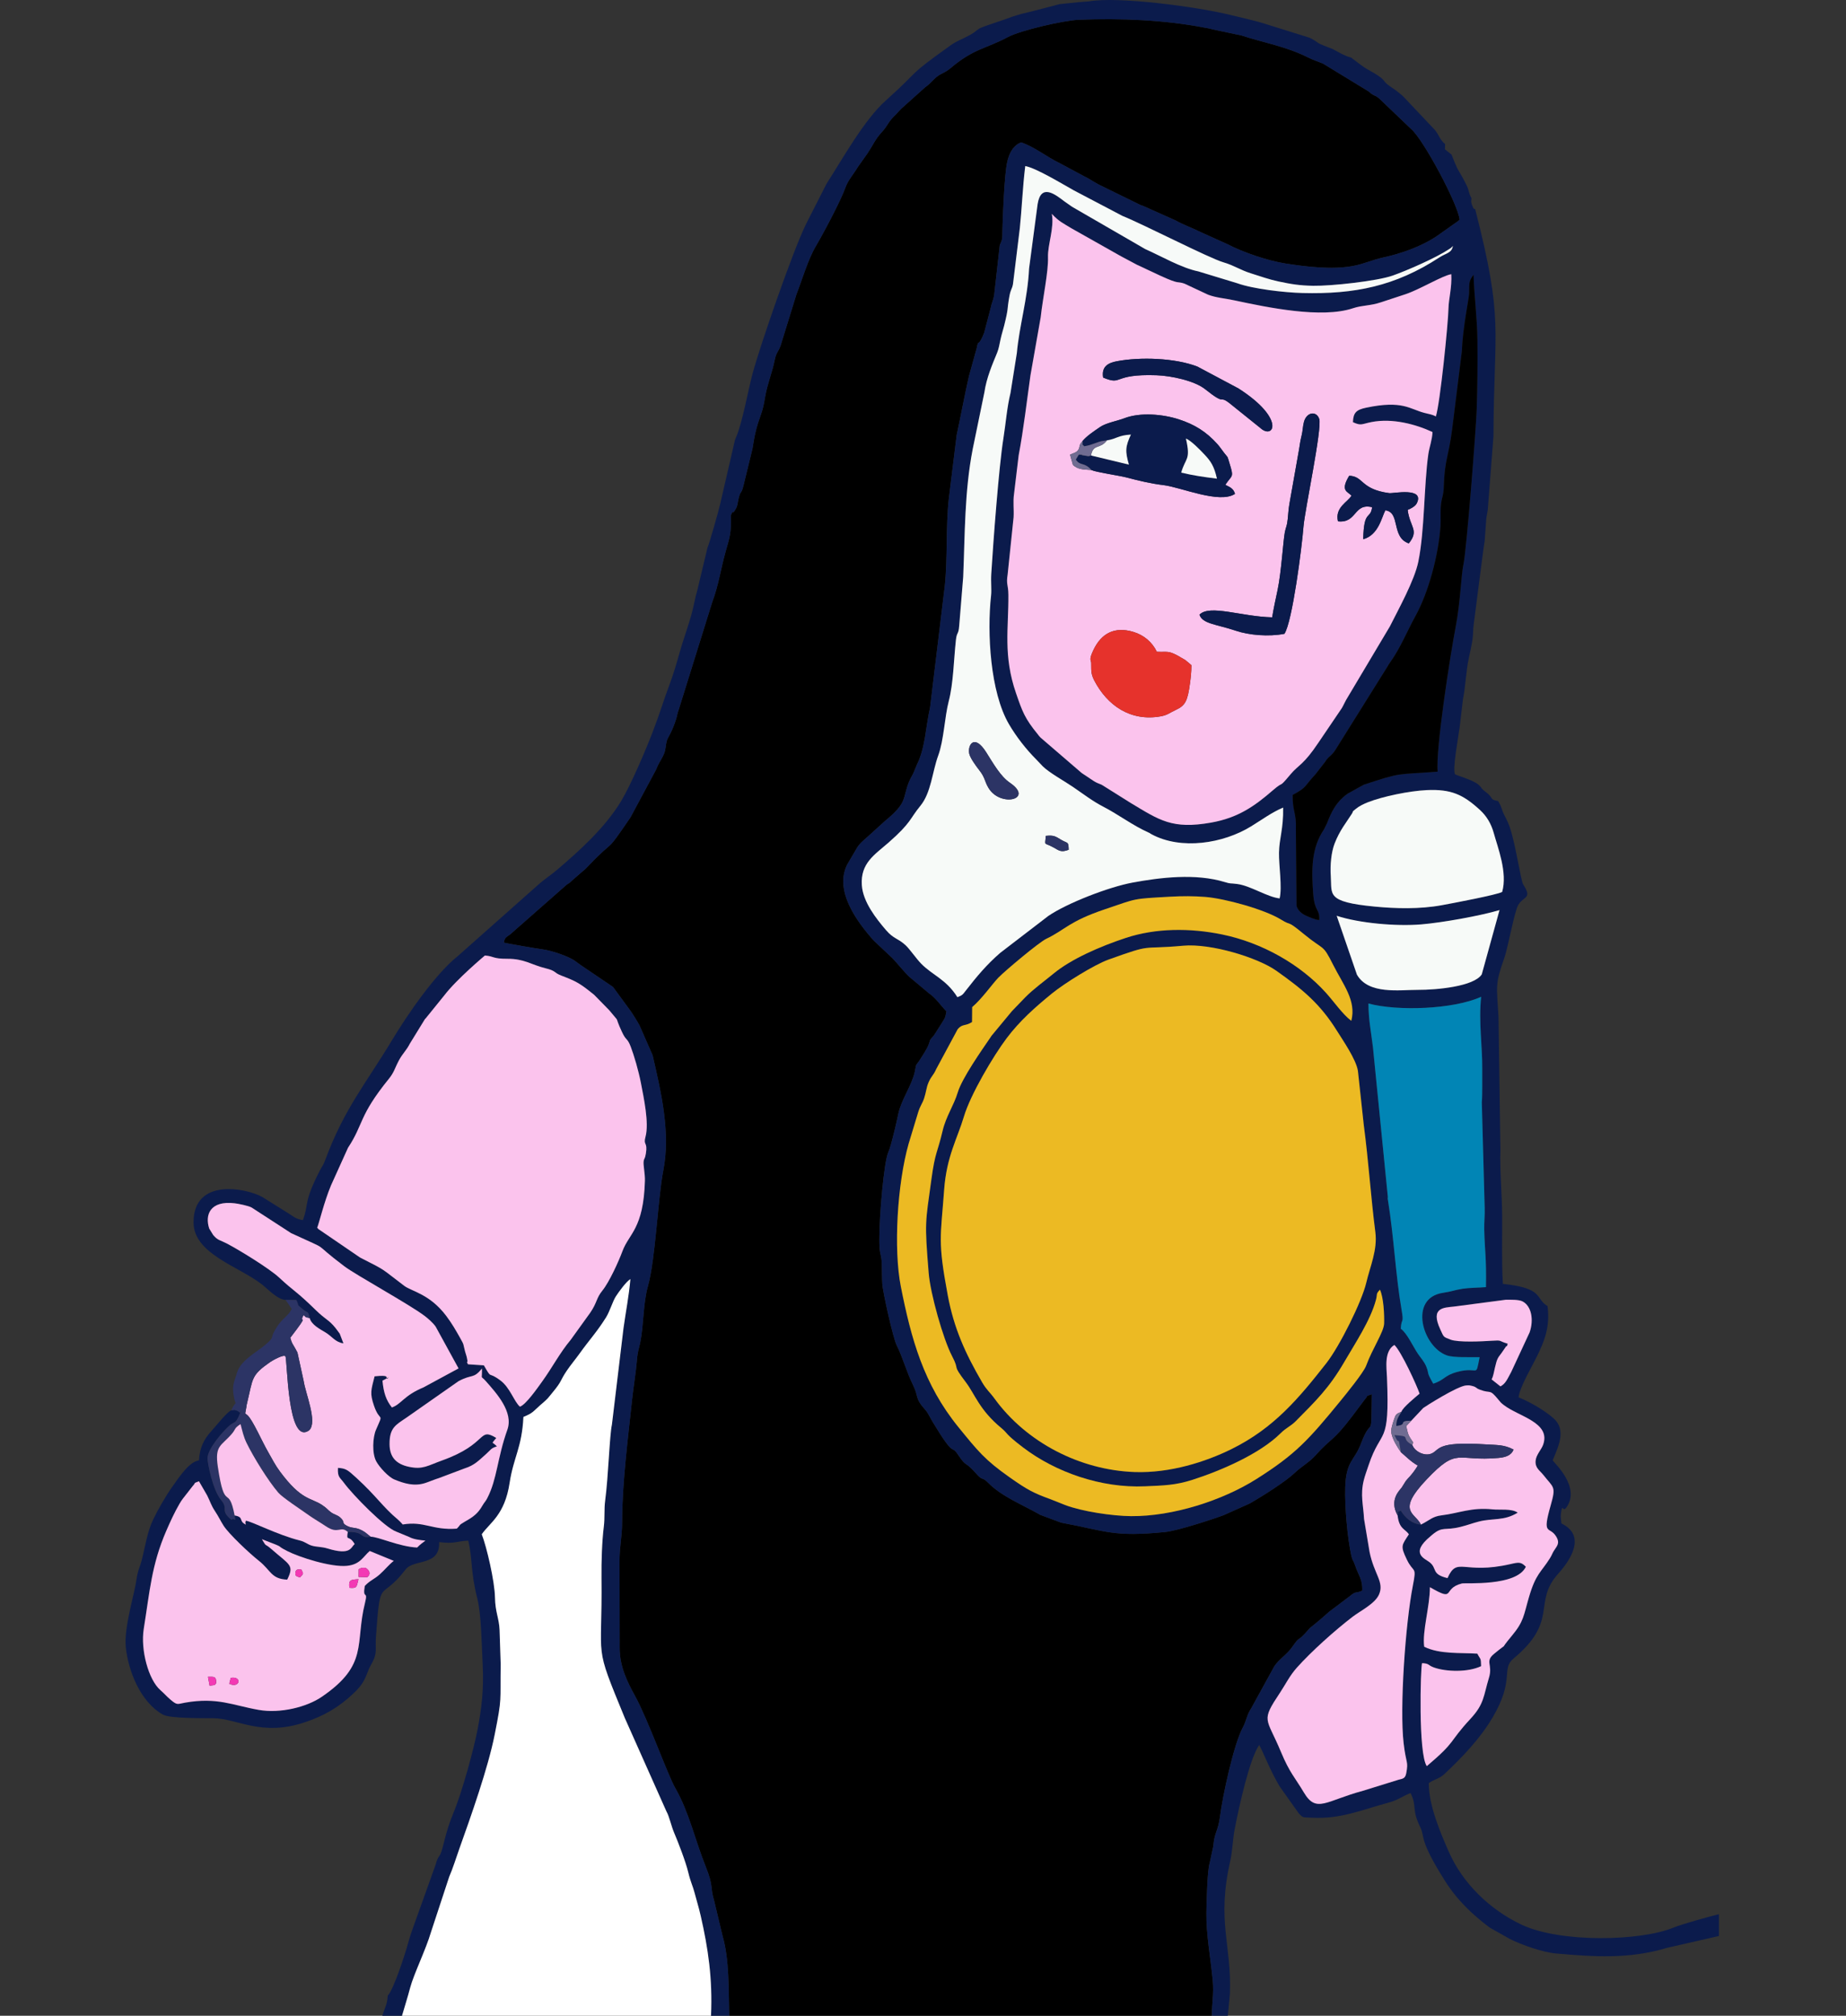 <?xml version="1.0" encoding="UTF-8"?>
<!DOCTYPE svg PUBLIC "-//W3C//DTD SVG 1.1//EN" "http://www.w3.org/Graphics/SVG/1.1/DTD/svg11.dtd">
<!-- Creator: CorelDRAW Standard 2021 (64-Bit Versión de evaluación) -->
<svg xmlns="http://www.w3.org/2000/svg" xml:space="preserve" width="37.221mm" height="40.64mm" version="1.1" style="shape-rendering:geometricPrecision; text-rendering:geometricPrecision; image-rendering:optimizeQuality; fill-rule:evenodd; clip-rule:evenodd"
viewBox="0 0 3722.1 4063.98"
 xmlns:xlink="http://www.w3.org/1999/xlink"
 xmlns:xodm="http://www.corel.com/coreldraw/odm/2003">
 <rect x="0" y="0" width="3722.1" height="4063.98" fill="#333333" stroke="none"/>
 <defs>
  <style type="text/css">
   <![CDATA[
    .fil0 {fill:black}
    .fil6 {fill:#0185B5}
    .fil1 {fill:#0B1B4C}
    .fil7 {fill:#2C3465}
    .fil9 {fill:#706C92}
    .fil8 {fill:#E6322C}
    .fil2 {fill:#ECBA23}
    .fil10 {fill:#F339B4}
    .fil5 {fill:#F7FAF8}
    .fil3 {fill:#FBC3ED}
    .fil4 {fill:white}
   ]]>
  </style>
 </defs>
 <g id="Capa_x0020_1">
  <path class="fil0" d="M1470.26 4063.99l973.32 0c-0.31,-25.72 4.33,-42.71 1.57,-72 -3.94,-41.8 -13.33,-92.8 -12.7,-135.14 0.25,-16.81 1.63,-85.62 6.61,-100.62l7.31 -33.95c1.91,-27.36 9.91,-30.82 13.55,-59.97 4.99,-39.97 27.5,-145.65 46.18,-179.9 6.87,-12.59 7.94,-25.35 16.58,-38.01l46.46 -84.51c9.74,-15.13 25.18,-23.4 36.43,-39.49 18.8,-26.89 5.81,-3.53 35.37,-37.87l19.94 -16.35c6.85,-5.99 10.95,-9.36 19.31,-16.89l41.49 -31.25c13.15,-11.18 11.11,-4.67 24.9,-11.04 1.36,-22.49 -7.78,-31.01 -14.16,-50.62 -3.6,-11.04 -5.34,-9.2 -7.76,-20.04 -7.84,-35.16 -13.46,-99.03 -12.26,-137.67 1.67,-53.86 18.49,-53.04 31.76,-88.28 22.79,-60.54 20.44,1.24 21.77,-99.49 -16.41,6.44 -3.26,-1.78 -14.81,11.49 -0.73,0.83 -2.45,3.28 -3.1,4.12l-21.71 28.96c-39.36,52 -42.38,43.12 -74,78.86 -12.04,13.59 -28.74,22.62 -41.38,34.77 -18.68,17.95 -64.7,46.77 -90.47,61.81l-53.21 23.84c-22.16,8.35 -93.36,31.49 -117.67,33.93 -105.23,10.6 -118.58,-1.91 -210,-18.83l-41.86 -15.57c-34.34,-19.91 -77.33,-36.35 -105.5,-65 -12.92,-13.14 -10.14,-2.73 -22.88,-17.2 -25.47,-28.93 -19.34,-11.96 -37.37,-38.81 -16.26,-24.2 -4.78,10.73 -50.99,-65.78 -4.79,-7.93 -10.15,-19.46 -15.1,-24.92 -22.37,-24.63 -12.65,-25.72 -25.37,-51.16 -12.32,-24.64 -20.1,-54.39 -32.7,-79.5 -6.95,-13.84 -27.93,-107.03 -28.85,-123.72 -0.77,-13.75 -0.59,-26.71 -1.02,-40.25 -0.55,-17.79 -3.22,-15.93 -4.47,-32.53 -2.66,-35.13 5.9,-142.84 14.11,-180.55 2.64,-12.08 5.16,-14.05 8.71,-27.07 5.45,-20.01 10.52,-40.76 14.94,-61.99 5.98,-28.75 27.05,-56.98 33.08,-84.28 4.74,-21.47 0.14,-9.05 10.46,-24.82 4.24,-6.48 12.12,-19 15.02,-24.9 7.8,-15.88 1.35,-11.76 12.95,-23.72l15.36 -24.15c6.56,-11.28 7.46,-9.11 10.19,-24.86 -11.55,-11.95 -21.89,-27.57 -34.71,-36.07l-39.72 -33.26c-10.16,-9.26 -22.69,-25.59 -34.7,-38.17l-37.4 -35.18c-33.8,-37.93 -80.17,-100.43 -53.56,-153.34l20.43 -34.84c7.11,-10.9 17.12,-17.34 27.05,-26.92l28.61 -25.97c46.63,-38.15 34.81,-45.28 48.58,-79.19 4.38,-10.79 6.87,-11.54 11.72,-24.42l4.27 -10.29c17.21,-34.76 17.38,-75.52 26.4,-114.8l29.76 -245.78c5.89,-56.03 1.85,-119.43 7.98,-174.59l15.97 -129.42c8.29,-37.58 15.85,-80.05 24.69,-118.36l15.74 -56.78c3.66,-18.83 2.04,-1.76 11.85,-23.19 0.6,-1.31 2.58,-6.32 3.22,-7.84l12.86 -49.11c2.7,-13.47 5.05,-13.52 7.33,-27.82l11.16 -99.34c5.85,-13.13 4.98,-12.37 5.34,-29.3 0.6,-28.42 4.13,-113.94 9.57,-137.87 2.75,-12.13 7.52,-26.18 19.06,-35.1 4.57,-3.52 5.59,-3.35 9.15,-5.12 27.32,9.33 50.77,28.9 78.1,42.12l49.07 26.32c9.83,4.65 13.96,8.09 25.25,14.34l4.64 2.59c0.76,0.37 1.67,0.85 2.46,1.2l78.99 38.71c6.08,2.96 1.03,0.4 7.85,3.03l65.11 29.12c16.59,9.3 34.48,15.4 51.94,24.13l52.79 23.83c31.19,16.36 81.41,33.36 116.68,38.83 43.58,6.77 93.84,12.77 135.56,5.14 23.35,-4.27 39.75,-12.58 61.77,-17.31 35.9,-7.7 77.99,-22.46 109.08,-43.87l42.79 -30.22c0.32,-1.2 1.41,-1.19 2.07,-1.84 -2.85,-30.81 -73.33,-162.38 -97.78,-183.05l-65.12 -62.17c-7.63,-6.2 -7.73,-3.99 -13.79,-8.12 -7.28,-4.96 1.04,1.13 -5.81,-4.86l-92.36 -56.37c-10.15,-4.59 -19.04,-6.81 -31.01,-12.85 -43.93,-22.14 -89.56,-29.59 -134.29,-44.3l-57.02 -12.01c-8.03,-2.34 -10.13,-2.34 -18.57,-3.96 -79.69,-15.28 -168.25,-19.02 -252.18,-15.61 -30.39,1.24 -117.16,21.2 -142.67,34.74 -46.47,24.66 -69.01,23.13 -115.72,62.65 -12.18,10.3 -18.98,10.01 -29.06,18.49 -8.67,7.29 -11.05,12.19 -22.44,20.32l-48.27 43.27c-0.5,0.53 -10.06,10.83 -10.54,11.29 -16.92,15.95 -14.93,21.14 -29.1,36.44 -11.98,12.92 -18.12,26.74 -23.51,34.76 -3.12,4.64 -0.55,0.41 -4.36,6.89l-19.7 27.78c-7.62,13.08 -20.01,27.04 -24.82,40.78 -9.5,27.16 -45.8,95.12 -59.68,118.46 -16.24,27.28 -28.6,70.14 -39.45,97.81l-31.79 102.78c-5.57,15.66 -8.68,12.56 -12.32,30.71 -5.16,25.7 -14.39,46.14 -18.91,72.6 -2.39,13.92 -4.17,23.85 -8.34,35.45 -9.41,26.24 -12.62,39.42 -17.32,69.78l-17.95 73.42c-4.95,20.98 -6.18,7.55 -11.07,31.81 -1.59,7.92 -1.49,10.64 -5.28,16.99 -8.44,14.11 -2.15,-4.36 -9.48,12.28 1.38,36.32 -2.12,43.44 -10.49,73.31 -9.64,34.43 -14.04,67.3 -26.65,100.7l-67.99 218.19c-2.93,7.49 -2.3,9.36 -4.71,17.21 -8.25,26.78 -17.35,39.08 -18.41,42.59 -4.24,14.12 -1.7,19.88 -8.51,33.25 -5.78,11.35 -8.99,14.59 -13.56,26.62l-51.74 96.54c-54.72,80.13 -27.02,37.24 -84.33,97.32 -4.44,4.65 -7.73,8.19 -11.32,10.78l-23.16 20.13c-7.6,7.47 -3.37,2.57 -10.44,8.1l-108.18 95.14c-10.55,10.61 -16.18,7.91 -17.95,21.22 3.69,1.39 69.79,12.64 76.42,13.36 18.37,1.99 52.9,14.02 65.7,22.64 4.54,3.06 8.77,6.65 12.75,9.3l65.17 44.1 36.63 50c5.82,9.05 10.84,16.72 16.73,27.29l26.5 60.44c17.29,75.15 36.59,156.37 21.45,232.82 -10.49,52.99 -15.9,179.86 -30.74,232.12 -10.2,35.92 -8.28,77.79 -15.74,114.48 -2.56,12.62 -5.12,16.25 -6.84,37.5 -1.82,22.54 -6.91,52.98 -9.41,76.59 -8.37,78.98 -20.09,168.82 -20.23,246.83 -0.06,32.4 -5.29,49.61 -5.26,79.93l0.31 174.79c0.2,37.72 14.96,67.55 31.47,97.54 25.43,46.22 65.41,158.45 80.75,185.02 27.43,47.51 40.23,105.63 60.66,156.48 17.41,43.34 8.6,40.15 17.82,71.2l16.76 70.08c13.84,48.35 12.02,105.52 13.42,161.06z"/>
  <path class="fil1" d="M528.03 3103.23c53.39,20.29 23.68,9.85 50.65,23.64 25.39,12.99 89.01,33.22 120.86,30.04 26.97,-2.7 32.65,-18.62 45.96,-29.92l48.45 19.88c-10.73,8.5 -17.57,17.72 -28.3,27.29 -11.19,9.98 -20.33,12.47 -30.16,23.48 -4.88,29.37 7.34,6.64 0.49,33.91 -20.8,82.74 8.19,124.31 -87.23,189.48 -30.05,20.52 -83.27,34.11 -127.36,26.31 -52.37,-9.26 -83.35,-25.95 -148.25,-14.55 -15.84,2.79 -15.43,5.69 -29.06,-5.8 -8.36,-7.06 -11.97,-11.88 -20.79,-19.59 -23.96,-20.95 -40.22,-81.08 -33.42,-123.56 12.01,-74.99 15.73,-129.23 45.51,-197.73 8.57,-19.71 16.28,-36.51 26.39,-54.02 3,-5.21 3.91,-6.54 7.16,-10.85l19.05 -24.46c9.85,-11.05 -0.52,-4.49 13.21,-10.36l16.51 28.57c6.73,13.32 7.76,19.62 15.69,31.54 7.87,11.84 11.24,19.86 17.61,29.73 10.44,16.19 50.37,54.15 71.18,70.65 24.23,19.2 24.42,36.56 56.96,37.84 14.68,-29.91 5.21,-28.98 -32.61,-62.17 -13.49,-11.83 -8.32,-2.15 -18.5,-19.35zm2297.82 -257.13c-6.41,11.02 -10.69,15.75 -10.43,28.82 25.05,-2.79 1.12,-10.4 30.26,-10.66l23.89 -25.43c1.96,-1.7 69.31,-44.97 87.33,-45.69 5.89,-0.23 4.85,-0.44 10.36,0.84 10.74,2.51 6.75,4.02 16.56,7.78 23.23,8.9 18.42,-2.96 37.46,20.19 4.58,5.57 4.32,5.71 10.72,10.7 30.08,23.46 95.88,35.08 79.31,80.48 -3.55,9.72 -13.79,19.69 -14.99,31.66 -1.51,15 8.68,20.04 16.03,29.47 19.98,25.63 25.57,21.51 14.48,60.19 -18.32,63.84 -2.4,41.25 10.96,63.48 8.5,14.15 0.9,19.32 -5.2,29.57 -2.77,4.65 -3.81,8.33 -7.46,14.15 -18.04,28.79 -28.25,30.69 -42.17,78.12 -10.95,37.31 -10.15,48.91 -34.51,78.09 -30.46,36.51 -1.31,7.93 -35.94,36.52 -19.11,15.79 -2.06,21.24 -10.31,48.31 -11.24,36.87 -9.17,52.34 -37.12,82.54 -45.92,49.63 -27.14,43.92 -88.17,95.58 -17.47,-24.33 -12.71,-198.98 -9.61,-207.68 15.74,0.75 10.86,4.16 24.59,8.96 24.11,8.43 68,9.83 94.47,-2.89 -0.45,-18.05 -1.04,-12.39 -7.58,-25.19 -34.21,-2.29 -75.31,1.63 -107.14,-13.93 -4.34,-30.91 11.61,-81.83 11.46,-120.15 53.58,31.08 23.57,2.87 64.43,-7.4 7.17,-1.8 110.32,6.37 129.08,-33.76 -9.73,-9.89 -13.98,-9.28 -30.62,-5.44 -96.25,22.21 -107.37,-16.39 -127.35,28.36 -33.41,-7.97 -20.11,-19.35 -36.08,-31.96 -9.6,-7.59 -40.52,-17.53 1.74,-52.42 0.57,-0.48 1.39,-1.18 1.97,-1.67 0.58,-0.48 1.35,-1.22 1.94,-1.7 21.24,-17.48 23.69,-7.3 56.94,-15.61 14.71,-3.67 23.35,-7.31 36.59,-10.67 29.25,-7.45 50.38,-0.75 78.43,-17.95 -12.29,-8.72 -36.12,-5.1 -50.77,-6.63 -42.64,-4.47 -67.9,7.85 -102.75,12.04 -18.83,2.26 -24.26,10.16 -41.65,18.67 -18.22,-1.43 -32.51,-14.43 -40.54,-28.22 -14.77,7.39 -2.42,-4.57 -6.44,9.75 3.05,27.55 15.09,26.86 22.74,38.01 -14.29,22.37 -17.82,22.67 -4.03,51.2 13.69,28.33 20.08,11.34 12.04,52.31 -15.2,77.5 -26.85,246.73 -18.63,317.62 5,43.11 9.97,35.34 5.3,60.6 -2.34,12.61 -8.94,10.7 -18.71,14.12l-68.58 21.27c-75.2,20.24 -93.87,46.07 -119.2,3.34 -17.79,-30 -28.59,-39.46 -46.05,-81.42 -29.64,-71.22 -41.41,-60.47 -1.71,-120.18 10.75,-16.17 19.12,-33.69 33.65,-49.97 29.09,-32.57 76.43,-75 112.26,-102.48 15.89,-12.19 44.97,-26.19 53.32,-44.82 11.29,-25.2 -9.91,-40.73 -19,-86.21l-11.06 -66.12c-1.53,-28.86 -7.79,-48.3 -0.74,-77.58 2.2,-9.13 6.03,-19.48 9.91,-31.06 25.79,-77.03 42.86,-35.52 37.02,-177.1 -0.84,-20.2 -5.98,-52.47 14.92,-65.31 13.89,13.03 45.55,82.23 50.87,98.23 -7.75,6.51 -34.9,28.82 -36.49,36.33zm214.09 -137.05c-19.83,-5.7 -9.48,-7.41 -32.85,-5.86 -19.01,1.26 -66.8,3.69 -82.66,-2.41 -15.08,-5.79 -13.08,-4.9 -20.29,-20.32 -21.17,-45.32 8.15,-43.88 27.44,-46.26l104.77 -13.76c9.82,0.08 25.84,-0.53 33.35,3.27 18.36,9.31 23.21,37.36 14.46,62.56l-36.98 79.59c-7.32,13.25 -11.1,23.76 -21.85,29.3l-17.8 -14.11c3.7,-7.05 4.19,-13.52 6.73,-23.76 4.05,-16.29 4.31,-18.12 13.32,-29.52l8.7 -12.65c2.6,-4.08 1.56,3.53 3.66,-6.07zm-654.47 -802.34c56.05,-5.15 150.44,23.88 188.01,50.47 52.82,37.39 88.26,66.49 122.25,121.11 11.58,18.61 38.59,57.54 42.22,80.65l11.85 109.34c9.48,71.17 14.52,148.16 23.31,215.77 4.67,35.9 -10.54,68.98 -18.38,102.38 -8.85,37.67 -53.6,127.83 -80.69,162.27 -54.92,69.82 -104.7,130.18 -190.76,172.74 -52.65,26.03 -124.19,48.8 -195.32,46.37 -110.32,-3.77 -218.59,-59.77 -282.68,-148.05 -10.05,-13.85 -15.95,-17.26 -25.19,-33.16 -33.73,-58.03 -56.66,-108.49 -69.07,-174.87 -20.74,-110.98 -14.33,-116.32 -7.37,-212.74 4.88,-67.56 26.73,-103.64 39.84,-147.69 13.28,-44.64 59.22,-122.15 86.04,-157.87 26.37,-35.12 57.83,-62.94 91.49,-90.41 25.21,-20.58 85.32,-57.98 113.85,-68.25 92.7,-33.37 61.83,-19.9 150.6,-28.06zm-1745.98 568.61c3.88,-9.1 14.01,-52.3 27.96,-85.56l34.17 -75.59c32.14,-48.7 21.12,-63.54 82.51,-139.25 10.9,-13.45 11.75,-21.39 20.52,-37.63 7.26,-13.43 14.92,-19.69 21.54,-32.87l30.56 -49.7c0.49,-0.55 1.29,-1.27 1.77,-1.82l37.37 -46.18c25.01,-32.81 81.7,-80.16 81.82,-80.31 19.06,1.54 15.14,6.72 45.18,6.61 34.46,-0.13 48.63,12.16 76.51,18.99 23.07,5.65 15.99,8.54 32.14,14.78 30.62,11.84 36.96,14.96 66.57,39.01l30.37 31.02c25.18,30.9 7.72,5.19 25.66,43.84 8.57,18.48 10.44,11.03 17.62,29.69 6.72,17.45 15.95,49.14 20.59,73.45 5.55,29.07 16.72,80.13 9.22,107.92 -5.03,18.65 4.73,9.33 0.72,33.99 -1.99,12.26 -3.42,8.3 -4.55,15.98 -1.02,6.92 3.02,24.71 2.61,39 -2.81,96.93 -32.09,106.04 -45.34,141.94 -7.71,20.88 -26.64,62.38 -40.35,79.26 -12.78,15.74 -10.21,23.52 -24.38,44.43l-39.61 54.98c-21.96,26.19 -36.81,55.38 -57.65,84.21 -9.17,12.68 -32.84,46.77 -44.72,50.54 -11.4,-9.71 -19.92,-38.27 -38.97,-52.59 -27.27,-20.51 -16.24,-0.33 -33.71,-30.72l-32.04 -2.14c-7.3,-15 2.08,6.08 -2.11,-12.71 -1.67,-7.5 -1.67,-5.26 -3.75,-13.13 -4.6,-17.36 -1.12,-11.44 -10.14,-27.58 -8.35,-14.95 -16.69,-29.34 -27.79,-44.09 -33.54,-44.55 -69.58,-49.27 -84.92,-60.82 -47.67,-35.92 -33.65,-29 -88.69,-56.79l-84.72 -57.87c-0.34,-1.35 -1.34,-1.51 -1.97,-2.29zm2119.69 -452.13c58.04,15.7 170.93,12.08 227.3,-13.56 -5.45,49.83 2.7,101.29 2.17,145.77 -0.27,21.69 0.56,49.88 -0.88,67.29l5.8 212.63c0.59,14.12 -1.27,29.48 -0.9,43.67 1.13,44.48 4.53,55.79 3.49,116.04 -15.71,1.26 -33.79,1.21 -47.29,3.3 -15.46,2.4 -22.4,5.71 -39.08,8.13 -70.08,10.13 -41.98,108.39 7.23,126.09 14.59,5.25 48.87,3.26 66.38,3.78 -8.83,43.48 -0.8,17.69 -45.24,29.66 -26.52,7.14 -25.59,16.57 -48.36,23.68 -14.95,-26.28 -7.24,-17.25 -13.88,-34.07 -4.1,-10.38 -11.06,-17.49 -16.92,-26.14 -10.12,-14.99 -21.9,-41.5 -34.61,-50.56 1.29,-23.92 6.93,-7.56 1.28,-40.15 -11.46,-66.16 -15.19,-145.15 -27.08,-218.77 -1.64,-10.19 -0.26,2.15 -0.31,-7.12l-30.02 -301.58c-3.65,-30.51 -8.86,-54.64 -9.08,-88.09zm23.21 576.93c7.43,16.1 8.97,50.55 8.43,68.23 -0.52,16.95 -23.44,50.1 -36.32,85.23 -4.97,13.56 -41.48,58.33 -51.9,71.05 -64.15,78.42 -90.27,107.46 -169.61,157.52 -68.01,42.91 -168.04,75.3 -252.37,74.62 -37.29,-0.29 -98.91,-9.39 -133.37,-22.55 -10.92,-4.17 -18.73,-7.76 -28.44,-11.32 -35.07,-12.83 -46.45,-18.65 -82.96,-44.33 -50.5,-35.52 -64.27,-53.32 -103.08,-100.91 -70.73,-86.74 -95.66,-179.11 -116.38,-283.65 -15.09,-76.09 -7.17,-207.26 15.63,-287.88l19.36 -63.78c3.91,-12.88 8.3,-17.2 11.8,-27.59 4.3,-12.74 4.49,-21.67 8.7,-31.56 6.58,-15.41 9.07,-12.8 15.95,-28.05l43.26 -80.31c9.94,-11.29 14.83,-5.31 28.85,-14.27l0.27 -30.1c19.39,-16.39 41.35,-47.57 52.65,-59.21 13.73,-14.16 81.96,-71.39 96.68,-78.44 39.25,-18.79 44.85,-34.74 118.19,-59.55 66.46,-22.49 54.58,-21.05 131.8,-25.4 24.23,-1.37 47.24,-1.39 70.75,0.48 39.39,3.12 119.15,25.05 152.12,45.36 24.66,15.2 9.78,-0.81 46.62,29.52 41.95,34.54 37.26,18.74 58.6,61.22 20.56,40.92 47.53,72.64 37.03,113.68 -17.05,-12.62 -34.88,-38.46 -50.77,-56.15 -51.8,-57.62 -129.07,-101.36 -209.48,-117.94 -65.51,-13.51 -134.11,-12.9 -193.99,6.77 -52.56,17.28 -110.85,42.9 -145.95,71.95 -18.17,15.03 -40.08,30.56 -57.41,48.13 -8.24,8.36 -18.55,19.49 -26.7,27.73l-41.28 49.82c-0.43,0.65 -0.97,1.58 -1.41,2.22 -17.97,26.33 -57.74,82.76 -66.48,111.63 -8.19,27.03 -23.64,48.08 -30.64,77.79 -10.7,45.47 -14.86,41.55 -22.45,96.92 -12.42,90.73 -14.09,84.88 -5.58,189.61 3.38,41.7 29.22,133.37 47.21,167.66 16.72,31.89 -1.85,13.51 27.64,52.45 18.52,24.45 27.39,55.85 71.45,92.25 14.41,11.9 6.21,10.51 44.15,39.39 65.33,49.71 157.06,82.2 245.8,78.22 37.68,-1.69 60.79,-1.94 95.44,-13.02 56.05,-17.94 135.51,-51.78 177.97,-94.01 11.11,-11.04 20.4,-14.15 30.29,-24.15 39.99,-40.43 67.44,-66.69 98.23,-119.84 21.12,-36.46 52.73,-83.46 63.7,-125.04 3.32,-12.62 -0.75,-10.92 8,-20.4zm-87.23 -753.77c45.7,15.02 120.31,21.53 170.66,17.32 42.07,-3.51 118.45,-17.2 157.68,-28.82l-35.79 129.56c-15.81,24.66 -91.44,31.43 -129.13,31.3 -37.07,-0.12 -99.23,9.86 -122.59,-30.63l-40.83 -118.73zm333.69 -48.09c-10.15,5.81 -100.16,22.79 -121.7,26.75 -44.54,8.19 -92.85,6.91 -135.7,2.77 -98.31,-9.5 -85.61,-24.25 -88.19,-61.34 -1.59,-22.66 1.09,-48.63 7.64,-65.61 10.49,-27.18 23.98,-42.88 34.7,-59.97 4.89,-7.79 -1.65,-1.9 8.06,-10 6.86,-5.72 16.47,-10.26 24.18,-13.31 30.06,-11.9 84.19,-23.03 119.04,-24.59 48.57,-2.17 72.96,8.48 107.6,40.45 12.64,11.67 22.1,27 27.18,45.37 8.42,30.48 28.28,80.38 17.19,119.48zm-422.54 -195.44c30.2,-16.92 19.91,-13.42 46.47,-42.23l19.23 -24.76c7.11,-11.79 10.75,-9.6 19.97,-23.02l106.33 -170.06c0.41,-0.81 0.89,-1.74 1.32,-2.5 0.19,-0.34 4.18,-6.08 4.51,-6.54 19.9,-28.17 33.05,-61.23 49.83,-91.66 26.86,-48.7 46.56,-123.86 50.47,-180.9 0.97,-14.29 -0.52,-29.23 0.98,-43.64 1.54,-14.63 5.2,-18.3 5.71,-36.22 1.52,-53.99 9.79,-60.66 16.78,-115.33l19.6 -157.41c1.84,-48.34 14.24,-105.99 14.66,-116.29 0.77,-18.98 -1.85,-24.75 8.97,-38.32 1.54,46.84 7.33,86.81 7.82,132.73 0.49,46.13 -0.01,92.09 -1.45,138.18 -1.14,36.46 -20.34,284.32 -26.92,313.79 -4.16,18.65 -6.46,77.98 -15.1,122.82 -12.16,63.17 -41.23,252.2 -36.7,294.18 -86.13,6.9 -69.45,0.3 -148.93,26.36l-32.07 17.74c-0.69,0.45 -1.53,1.09 -2.19,1.57 -20.87,15.08 -30.94,34.73 -39.91,58.38l-6.23 12.53c-25.06,36.86 -25.56,79.66 -21.65,130.21 2.83,36.56 13.4,29.34 12.21,52.51 -7.83,-0.25 -20.59,-6.11 -26.91,-8.97 -8.3,-3.75 -15.95,-10.06 -18.9,-19.48l-1.34 -154.64c1.4,-33.42 -6.81,-34.92 -6.56,-69.03zm227.46 -1009.6c29.5,-9.87 75.42,-38.03 92.5,-40.38 1.42,26.62 -5.24,49.97 -5.64,68.17 -0.71,32.24 -17,192.75 -25.52,218.63 -6.38,-3.76 -13.52,-4.78 -23.14,-7.24 -29.76,-7.61 -43.79,-25.97 -117.63,-10.39 -19.56,4.13 -25.71,9.92 -26.41,29.13 16.93,7.85 17.38,3.67 37.5,-0.26 42.22,-8.24 89.04,4.4 122.97,20.14 -0.63,15.8 -6.39,30.24 -8.49,45.02 -8.93,62.74 -7.15,152.78 -20.13,216.37 -7.75,38.01 -40.13,96.12 -57.43,130.66l-88.22 148.11c-2.73,4.81 -6.07,12.35 -8.59,16.45l-47.03 69.42c-30.44,45.6 -40.17,44.76 -56.11,63.73 -26.76,31.82 -11.03,11 -36.17,32.77 -36.91,31.96 -70.08,55.29 -124.1,64.89 -78.74,14 -104.1,-4.64 -162.59,-39.75l-58.13 -36.47c-8.37,-3.59 -9.64,-3.46 -17.11,-8.2l-21.85 -14.58c-0.64,-0.45 -1.5,-1.08 -2.12,-1.55l-82.14 -70.69c-0.52,-0.55 -1.26,-1.34 -1.77,-1.91 -7.22,-8.05 1.34,1.59 -3.29,-4.05 -27.28,-33.16 -31.8,-47.01 -44.35,-83.18 -26.57,-76.62 -14.97,-131.75 -15.58,-198.78 -0.2,-21.55 -4.79,-20.27 -1.47,-41.26l11.98 -115.33c0.92,-16.08 -1.45,-30.53 0.88,-46.85l9.34 -77.79c9.79,-51.34 16.89,-112.88 23.8,-161.4l20.62 -116.96c4.14,-38.77 15.65,-91.38 14.72,-121.31 -0.78,-25.31 13.11,-59.44 7.66,-87.3 15.18,16.19 23.29,19.14 40.32,29.59l95.5 53.88c1.02,0.5 3.86,2.13 4.84,2.67l31.04 16.56c16.64,7.76 33.32,15.67 46.89,21.94 40.7,18.79 32.97,10.63 48.87,16.1l47.74 22.35c17.13,6.37 31.73,6.83 53.07,11.4 67.6,14.47 175.71,36.99 238.97,15.9 19.28,-6.43 34.81,-4.62 56.85,-12.14l48.95 -16.11zm-903.42 1417.21c-22.67,-36.15 -50.03,-44.03 -73.11,-67.64 -10.03,-10.27 -23.33,-29.85 -31.72,-37.43 -15.88,-14.34 -23.82,-12.3 -39.13,-30.18 -19.33,-22.56 -46.46,-56.58 -48.7,-90.55 -2.94,-44.48 25.89,-61.39 53.68,-85.7 46.42,-40.62 43.06,-48.48 64.28,-74.15 21.84,-26.43 23.98,-68.56 36.11,-101.59 11.38,-31.02 12.81,-77.33 21.11,-109.26 9.58,-36.86 10.03,-82.72 14.53,-123.68 1.87,-17.05 5.25,-9.73 6.67,-29.11l8.01 -98.05c3.64,-87.18 2.51,-171.46 19.13,-257.41l23.6 -114.65c4.16,-28.81 15.95,-56.3 25.72,-79.9 3.26,-7.89 4.9,-17.85 6.66,-26.15 2.63,-12.38 4.82,-17.63 7.51,-28.49 9.61,-38.95 5.03,-28.17 10.43,-58.62 2.77,-15.59 5.12,-13.67 7.33,-24.95l13.85 -113.22c3.91,-37.14 5.6,-82.07 10.91,-124.9 22.14,3.96 75.18,36.42 98.16,49.13l97.77 51.36c42.25,16.93 174.93,85.37 204.26,93.79 19.59,5.62 34.16,15.55 54.34,21.86 20.09,6.29 37.05,12.47 56.26,16.55 25.16,5.34 42.49,8.24 69.86,8.68 36.46,0.58 128.35,-9.33 160.24,-20.57 28.25,-9.97 86.82,-35.41 113.74,-53.3 3.45,-2.3 4,-2.15 7.64,-6.5 -2.21,14.53 -13.72,14.37 -27.28,23.23 -89.25,58.26 -171.36,74.44 -276.2,71.74 -35.63,-0.92 -98.98,-8.02 -131.57,-19.77l-78.38 -23.85c-33.76,-6.76 -75.23,-30.95 -107.05,-45.03l-147.46 -85.27c-1.67,-1.02 -12.24,-8.41 -14.9,-10.44 -19.38,-14.79 -47.65,-37.06 -54.47,4.93l-17.26 130.17c-2.8,60.77 -19.73,115.48 -24.63,170.22l-12.8 80.5c-7.16,29.12 -9.62,62.2 -14.38,92.05 -9.13,57.35 -20.42,208.35 -24.41,272.66 -1.04,16.81 0.92,31.87 -0.39,43.57 -8.36,75.42 -1.74,194.93 36.04,259.54 14.63,25.02 34.87,51.07 55.63,71.7l12.49 13.17c13.14,13.01 43.36,29.66 60.35,41.23 23.29,15.85 39.67,28.79 61.59,40.18 31.27,16.24 59.09,37.63 90.3,51.67 8.36,3.76 0,0.11 7,3.9 59.95,32.38 144.72,18.66 200.67,-15.72 22.59,-13.88 41.79,-28.26 64.83,-38.03 0.71,43.96 -7.85,61.39 -8.36,90.9 -0.45,25.62 6.67,69.49 1.26,92.26 -25.58,-2.95 -58.46,-25.55 -85.67,-29.08 -15.49,-2.02 -11.91,0.1 -25.18,-3.95 -58.41,-17.79 -129.4,-9.34 -185.94,1.18 -48.5,9.03 -132.44,41.73 -169.64,67.24l-96.58 74.11c-27.27,23.46 -47.83,48.14 -69.46,75.98 -6.86,8.84 -7.12,9.8 -17.29,13.64zm264.79 -2007.65l-19.98 1.55 -38.65 3.99c-0.73,0.32 -70.38,18.53 -77.82,19.84l-18.25 5.65c-20.06,8 -43.52,14.23 -64.94,23.17l-6.31 4.24c-13.12,12.09 -35.95,18.32 -51.73,29.6 -93.35,66.75 -56.01,44.17 -131.56,111.97 -43.81,39.32 -86.29,116.23 -119.52,167.94l-41.62 81.88c-26.9,55.23 -91.76,242.9 -107.25,300.2 -9.28,34.36 -20.43,98.86 -33.45,128.93l-2.14 5.2 -30.03 130.02c-2.19,10.27 -22.12,80.91 -25.41,87.17l-20.48 85.86c-2.87,10.1 -3.98,14.5 -6.35,26.13 -7.12,34.83 -20.72,67.99 -30.72,104.24 -13.89,50.36 -20.75,62.18 -34.47,103.81 -5.12,15.54 -11.83,34.07 -18.12,50.61 -13.75,36.17 -44.28,107.65 -63.69,139.85 -32.36,53.71 -83.06,99.52 -129.65,139.21 -13.72,11.69 -25.12,18.41 -38.49,30.54l-161.86 143.55c-45.47,36.17 -102.41,119.56 -132.45,169.54 -51.81,86.19 -96.09,137.7 -134.03,240.12 -4.88,13.17 -5.35,10.95 -10.95,21.78 -34.03,65.83 -21.7,66.18 -34.53,100.54 -13.91,-2.19 -18.5,-6.87 -28.29,-13.13l-53.75 -33.6c-32.29,-17.88 -138.46,-39.2 -138.43,51.17 0.03,63.28 89.72,88.11 137.26,124.67 12,9.22 31.76,31.03 48.05,31.73l21.97 0.26c6.93,14.95 -0.83,6.54 11.59,17.42 13,11.38 11.32,2.18 15.36,19.2 3.76,13.17 19.91,21.66 31.54,28.55 13.66,8.1 19.73,19.83 36.47,22.21l-7.4 -19.46c-0.41,-0.63 -1.1,-1.44 -1.52,-2.05 -0.43,-0.61 -1.08,-1.46 -1.51,-2.07 -15.68,-22.03 -22.02,-22.26 -38.67,-37.23 -1.38,-1.24 -3.95,-3.63 -5.53,-5.17 -41.76,-40.87 -43.15,-37.01 -75.08,-66.74 -19.59,-18.24 -81.73,-56.4 -105.94,-68.86 -14.07,-7.23 -17.13,-5.57 -26.76,-16.57l-8.15 -13.22c-9.26,-27.94 1.93,-56.85 51.04,-51.07 7.71,0.91 27.64,4.85 34.4,8.56l79.67 51.66c87.78,40.63 34.46,11.95 107.39,66.88 23.53,17.72 130.26,76.19 161.73,99.93 6.29,4.74 16.42,13.39 22.23,21.5l46.26 84.4 -70.67 38.26c-39.81,16.55 -44.19,33.39 -63.69,40.52 -11.87,-14.76 -16.75,-29.85 -19.1,-54.08 5.07,-2.22 18.74,-10.94 9.13,-3.52 -2.34,-3.47 5.36,-8.29 -24.98,-5.21 -7.05,27.97 -9.98,33.69 -1.16,59.38 12.23,35.63 20.35,10.37 3.87,48.64 -6.36,14.77 -8.31,47.08 0.69,63.56 6.43,11.79 24.65,31.59 36.64,36.49 19.18,7.84 39.56,14.3 61.98,7.08 7.11,-2.28 19.03,-7.33 27.82,-10.03l52.21 -19.66c19.1,-6.11 27.25,-14.99 43.2,-29.2 9.22,-8.21 9.07,-11.3 21.4,-15.01 -13.01,-12.83 -9.16,-3.07 -7.72,-9.21l6.39 -7.79c-37.11,-22.49 -15.72,11.8 -108.85,45.23 -29.59,10.62 -39.03,18.91 -67.01,13.01 -26.73,-5.63 -39.1,-20.16 -39.31,-45.68 -0.26,-33.7 12.95,-38.95 34.65,-53.9l104.34 -73.05c28.38,-15.28 29.3,-3.71 47.37,-25.55 0.39,25.33 -3.68,12.41 7.59,25.2 21.66,24.56 56.35,62.37 43.59,98.15 -20.56,57.67 -20.43,99.11 -40.45,137.9 -2.95,5.72 -3.94,6.04 -7.28,11.04 -3.38,5.06 -2.45,4.18 -5.55,8.96 -9.52,14.75 -20.88,20.68 -33.44,28.07 -12.59,7.4 -6.37,4.74 -15.23,13.48 -49.83,3.67 -65.14,-15.77 -109.06,-8.39 -0.71,-0.73 -1.55,-1.78 -2.04,-2.29l-4.06 -4.28c-0.79,-0.75 -3.11,-2.93 -3.94,-3.62 -30.59,-25.6 -42.3,-46.29 -83.43,-83.9 -17.78,-16.26 -20.98,-18.84 -37.07,-20.05 -1.05,19.1 3.83,18.9 12.33,30.5 17.26,23.54 81.67,89.74 105.48,98.17l25.71 10.64c8.77,4.77 21.28,6.32 32.79,7.37 -7.64,5.68 -9.74,7.08 -16.68,13.93 -36.41,-1.68 -79.21,-22.2 -93.77,-21.76 -23.25,4.18 -10.32,-10.38 -46.04,-9.7 -3.51,20.86 1.85,4.01 13.91,24.51 -8.12,6.3 -7.15,23.49 -54.76,8.87 -12.35,-3.79 -21.92,-2.79 -31.79,-5.75 -9.46,-2.84 -12.53,-7.51 -24.26,-10.42 -44.24,-10.99 -96.07,-38.19 -108.66,-39.85 -0.3,0.74 -0.57,1.31 -0.59,2.31 -0.01,0.85 -0.43,1.77 -0.43,1.98l1.02 3.58c-15.8,-7.49 -2.54,-14.93 -22.62,-18.43 2.66,17.18 0.56,2.98 -6.46,8.85 -24.58,-20.86 -4.5,-20.43 -21.1,-40.45 -16.88,-20.35 -26.79,-73.4 -27.1,-82.99 -0.63,-18.97 31.18,-55.5 45.71,-67.97l6.1 -3.84c0.3,-0.19 1.26,-0.53 1.57,-0.74l3.28 -2.24c7.22,-7.42 13.99,-33.59 9.71,-17.13 -4.41,-3.43 -5.67,-4.53 -8.49,-5.22 -6.53,-1.58 -0.58,-1.17 -10.07,-0.25 -7.9,2.6 -31.42,32.35 -40.39,42.13 -14.38,15.67 -23.43,33.06 -24.68,58.9 -19.88,2.2 -40.85,34.94 -53.17,52.13 -13.32,18.61 -28.82,45.51 -38.93,66.4 -12.29,25.4 -16.11,54.19 -23.12,81.52 -4.27,16.68 -8.1,20.63 -10.92,40.76 -4.01,28.61 -25.47,97 -21.5,135.29 5.03,48.57 29.54,110.83 74.81,136.32 14.42,8.11 80.72,7.03 102.1,7.3 48.37,0.62 96.03,37.34 183.17,8.51 39.87,-13.18 69.87,-30.99 98.31,-57.85 19.41,-18.33 23.03,-27.38 31.36,-48.71 1.96,-5.03 6.7,-13.13 8.38,-16.41 9.16,-17.95 4.72,-27.39 6.22,-48.34 9.19,-128.27 7.28,-68.63 59.81,-137.04 16.87,-21.97 69.75,-5.82 67.65,-55.29 31.89,4.1 34.98,-1.87 58.8,-2.91 9.13,39.22 4.16,61.43 18.25,116.8 8.21,32.26 8.72,94.55 10.73,132.17 2.71,50.81 -2.23,89.65 -10.23,131.65 -7.52,39.47 -31.31,126.72 -48.33,167.45 -16.1,38.53 -19.76,65.59 -25.2,80.51 -3.96,10.86 -6.41,6.99 -11.04,24.57l-37.52 104.82c-6.06,16.56 -13.51,36.8 -18.28,54.45 -5.29,19.63 -28.88,92.96 -40.7,104.76 -1.59,20.52 -5.72,22.86 -10.92,40.7l39.67 0c5.5,-19.12 11.14,-36.26 16.54,-56.82 6.99,-26.62 31.83,-77.21 41.89,-111.75l36.72 -111.59c7.43,-16.89 13.86,-38.06 20.49,-56.63 23.19,-64.95 57.77,-162.2 71.26,-230.17 15.2,-76.6 10.85,-63.17 12.05,-141.96l-2.25 -69.02c-0.94,-23.43 -8.76,-35.55 -9.25,-65.46 -0.52,-32.01 -16.72,-102.12 -26.69,-127.26 16.16,-23.44 46.26,-38.42 56.18,-103.5 7.98,-52.35 24.8,-71.07 27.86,-133.12 19.64,-8.01 18.96,-10.61 34.09,-23.9 4.46,-3.91 10.66,-8.98 15.26,-13.95l8.15 -9.91c22.25,-26.85 14.56,-22.75 30.38,-46.12 6.65,-9.83 18.5,-24.31 26.33,-35.25 18.56,-25.97 33.35,-41.37 52.18,-71.22 7.78,-12.34 13.56,-32.72 19.98,-42.68 5.85,-9.05 21.71,-30.9 29.31,-34.75 -2.82,32.85 -9.22,65.49 -13.84,98.47l-23.4 194.82c-4.78,21.34 -7.22,105.6 -13.63,153.14 -2.34,17.33 -0.45,34.53 -2.67,52.17 -3.68,29.45 -5.09,70.25 -4.73,103.05 1.92,174.53 -16.69,128.19 46.94,282.97l84.02 188.53c5.5,9.25 9.79,29.71 15.45,42.86 8.09,18.79 23.51,58.94 28.48,79.73 4.9,20.5 9.09,27.03 13.03,42.3 4.23,16.4 7.94,27.14 12.22,45.96 14.8,65 24.04,125.93 20.7,201.06l36.64 0c-1.4,-55.54 0.42,-112.71 -13.42,-161.06l-16.76 -70.08c-9.22,-31.05 -0.41,-27.86 -17.82,-71.2 -20.43,-50.85 -33.23,-108.97 -60.66,-156.48 -15.34,-26.57 -55.32,-138.8 -80.75,-185.02 -16.51,-29.99 -31.27,-59.82 -31.47,-97.54l-0.31 -174.79c-0.03,-30.32 5.2,-47.53 5.26,-79.93 0.14,-78.01 11.86,-167.85 20.23,-246.83 2.5,-23.61 7.59,-54.05 9.41,-76.59 1.72,-21.25 4.28,-24.88 6.84,-37.5 7.46,-36.69 5.54,-78.56 15.74,-114.48 14.84,-52.26 20.25,-179.13 30.74,-232.12 15.14,-76.45 -4.16,-157.67 -21.45,-232.82l-26.5 -60.44c-5.89,-10.57 -10.91,-18.24 -16.73,-27.29l-36.63 -50 -65.17 -44.1c-3.98,-2.65 -8.21,-6.24 -12.75,-9.3 -12.8,-8.62 -47.33,-20.65 -65.7,-22.64 -6.63,-0.72 -72.73,-11.97 -76.42,-13.36 1.77,-13.31 7.4,-10.61 17.95,-21.22l108.18 -95.14c7.07,-5.53 2.84,-0.63 10.44,-8.1l23.16 -20.13c3.59,-2.59 6.88,-6.13 11.32,-10.78 57.31,-60.08 29.61,-17.19 84.33,-97.32l51.74 -96.54c4.57,-12.03 7.78,-15.27 13.56,-26.62 6.81,-13.37 4.27,-19.13 8.51,-33.25 1.06,-3.51 10.16,-15.81 18.41,-42.59 2.41,-7.85 1.78,-9.72 4.71,-17.21l67.99 -218.19c12.61,-33.4 17.01,-66.27 26.65,-100.7 8.37,-29.87 11.87,-36.99 10.49,-73.31 7.33,-16.64 1.04,1.83 9.48,-12.28 3.79,-6.35 3.69,-9.07 5.28,-16.99 4.89,-24.26 6.12,-10.83 11.07,-31.81l17.95 -73.42c4.7,-30.36 7.91,-43.54 17.32,-69.78 4.17,-11.6 5.95,-21.53 8.34,-35.45 4.52,-26.46 13.75,-46.9 18.91,-72.6 3.64,-18.15 6.75,-15.05 12.32,-30.71l31.79 -102.78c10.85,-27.67 23.21,-70.53 39.45,-97.81 13.88,-23.34 50.18,-91.3 59.68,-118.46 4.81,-13.74 17.2,-27.7 24.82,-40.78l19.7 -27.78c3.81,-6.48 1.24,-2.25 4.36,-6.89 5.39,-8.02 11.53,-21.84 23.51,-34.76 14.17,-15.3 12.18,-20.49 29.1,-36.44 0.48,-0.46 10.04,-10.76 10.54,-11.29l48.27 -43.27c11.39,-8.13 13.77,-13.03 22.44,-20.32 10.08,-8.48 16.88,-8.19 29.06,-18.49 46.71,-39.52 69.25,-37.99 115.72,-62.65 25.51,-13.54 112.28,-33.5 142.67,-34.74 83.93,-3.41 172.49,0.33 252.18,15.61 8.44,1.62 10.54,1.62 18.57,3.96l57.02 12.01c44.73,14.71 90.36,22.16 134.29,44.3 11.97,6.04 20.86,8.26 31.01,12.85l92.36 56.37c6.85,5.99 -1.47,-0.1 5.81,4.86 6.06,4.13 6.16,1.92 13.79,8.12l65.12 62.17c24.45,20.67 94.93,152.24 97.78,183.05 -0.66,0.65 -1.75,0.64 -2.07,1.84l-42.79 30.22c-31.09,21.41 -73.18,36.17 -109.08,43.87 -22.02,4.73 -38.42,13.04 -61.77,17.31 -41.72,7.63 -91.98,1.63 -135.56,-5.14 -35.27,-5.47 -85.49,-22.47 -116.68,-38.83l-52.79 -23.83c-17.46,-8.73 -35.35,-14.83 -51.94,-24.13l-65.11 -29.12c-6.82,-2.63 -1.77,-0.07 -7.85,-3.03l-78.99 -38.71c-0.79,-0.35 -1.7,-0.83 -2.46,-1.2l-4.64 -2.59c-11.29,-6.25 -15.42,-9.69 -25.25,-14.34l-49.07 -26.32c-27.33,-13.22 -50.78,-32.79 -78.1,-42.12 -3.56,1.77 -4.58,1.6 -9.15,5.12 -11.54,8.92 -16.31,22.97 -19.06,35.1 -5.44,23.93 -8.97,109.45 -9.57,137.87 -0.36,16.93 0.51,16.17 -5.34,29.3l-11.16 99.34c-2.28,14.3 -4.63,14.35 -7.33,27.82l-12.86 49.11c-0.64,1.52 -2.62,6.53 -3.22,7.84 -9.81,21.43 -8.19,4.36 -11.85,23.19l-15.74 56.78c-8.84,38.31 -16.4,80.78 -24.69,118.36l-15.97 129.42c-6.13,55.16 -2.09,118.56 -7.98,174.59l-29.76 245.78c-9.02,39.28 -9.19,80.04 -26.4,114.8l-4.27 10.29c-4.85,12.88 -7.34,13.63 -11.72,24.42 -13.77,33.91 -1.95,41.04 -48.58,79.19l-28.61 25.97c-9.93,9.58 -19.94,16.02 -27.05,26.92l-20.43 34.84c-26.61,52.91 19.76,115.41 53.56,153.34l37.4 35.18c12.01,12.58 24.54,28.91 34.7,38.17l39.72 33.26c12.82,8.5 23.16,24.12 34.71,36.07 -2.73,15.75 -3.63,13.58 -10.19,24.86l-15.36 24.15c-11.6,11.96 -5.15,7.84 -12.95,23.72 -2.9,5.9 -10.78,18.42 -15.02,24.9 -10.32,15.77 -5.72,3.35 -10.46,24.82 -6.03,27.3 -27.1,55.53 -33.08,84.28 -4.42,21.23 -9.49,41.98 -14.94,61.99 -3.55,13.02 -6.07,14.99 -8.71,27.07 -8.21,37.71 -16.77,145.42 -14.11,180.55 1.25,16.6 3.92,14.74 4.47,32.53 0.43,13.54 0.25,26.5 1.02,40.25 0.92,16.69 21.9,109.88 28.85,123.72 12.6,25.11 20.38,54.86 32.7,79.5 12.72,25.44 3,26.53 25.37,51.16 4.95,5.46 10.31,16.99 15.1,24.92 46.21,76.51 34.73,41.58 50.99,65.78 18.03,26.85 11.9,9.88 37.37,38.81 12.74,14.47 9.96,4.06 22.88,17.2 28.17,28.65 71.16,45.09 105.5,65l41.86 15.57c91.42,16.92 104.77,29.43 210,18.83 24.31,-2.44 95.51,-25.58 117.67,-33.93l53.21 -23.84c25.77,-15.04 71.79,-43.86 90.47,-61.81 12.64,-12.15 29.34,-21.18 41.38,-34.77 31.62,-35.74 34.64,-26.86 74,-78.86l21.71 -28.96c0.65,-0.84 2.37,-3.29 3.1,-4.12 11.55,-13.27 -1.6,-5.05 14.81,-11.49 -1.33,100.73 1.02,38.95 -21.77,99.49 -13.27,35.24 -30.09,34.42 -31.76,88.28 -1.2,38.64 4.42,102.51 12.26,137.67 2.42,10.84 4.16,9 7.76,20.04 6.38,19.61 15.52,28.13 14.16,50.62 -13.79,6.37 -11.75,-0.14 -24.9,11.04l-41.49 31.25c-8.36,7.53 -12.46,10.9 -19.31,16.89l-19.94 16.35c-29.56,34.34 -16.57,10.98 -35.37,37.87 -11.25,16.09 -26.69,24.36 -36.43,39.49l-46.46 84.51c-8.64,12.66 -9.71,25.42 -16.58,38.01 -18.68,34.25 -41.19,139.93 -46.18,179.9 -3.64,29.15 -11.64,32.61 -13.55,59.97l-7.31 33.95c-4.98,15 -6.36,83.81 -6.61,100.62 -0.63,42.34 8.76,93.34 12.7,135.14 2.76,29.29 -1.88,46.28 -1.57,72l32.03 0 4.21 -43.87c3.85,-101.2 -27.29,-144.88 0.83,-268.83 4.39,-19.36 4.85,-43.44 8.92,-64.19 8.82,-45 29.3,-139.47 49.24,-169 8.82,15.19 20.1,47.45 40.98,83.05l39.21 55.28c9.26,9.12 6.95,7.22 24.95,8.22 59.32,3.29 100.08,-15.39 155.85,-30.34 20.14,-5.41 29.36,-14 44.39,-19.18 13.4,27.39 1.25,31.7 19.52,68.87 10.17,20.72 -3.93,22.84 49.31,107.35 25.32,40.17 56.06,68.84 90.72,94.98l39.81 22.44c24.62,12.64 67.7,27.48 94.29,29.75 75.75,6.49 146.04,11.85 223.59,-11.45l104.41 -23.84 0 -43.94c-16.81,3.89 -75.01,20.14 -90.87,26.73 -67.15,27.9 -229.06,31.34 -307.27,-5.71 -63.57,-30.11 -118.71,-83.15 -146.79,-147.47 -17.04,-39.03 -40.02,-92.39 -40.15,-137.82 12.23,-8.57 21.02,-8.42 31.95,-18.68 35.39,-33.21 72.02,-71.68 96.82,-113.73 45.19,-76.61 16.73,-97.65 41.9,-118.56 92.61,-76.94 38.03,-113.03 90.27,-171.15 25.68,-28.58 56.82,-77.08 6.62,-101.38 -1.01,-8.5 -2.21,-12.96 -0.88,-21.54 3.17,-20.56 3.38,-0.6 10.42,-10.18 30.47,-41.46 -24.55,-90.42 -27.22,-95.52 10.58,-26.57 28.71,-60.73 1.81,-84.7 -18.18,-16.22 -48.91,-33.79 -70.6,-42.33 1.75,-19.7 28.08,-64.14 37.25,-83.01 14.82,-30.51 26.63,-59.3 21.1,-101.08 -25.45,-14.81 -5.8,-35.9 -89.99,-44.74 -2.72,-44.07 -1.14,-93.91 -1.5,-138.58 -0.34,-42.29 -4.96,-92.53 -3.48,-130.76l-3.85 -269.04c-3.76,-63.24 -7.11,-65.6 11.87,-119.13 7,-19.76 20.69,-95.49 28.23,-107.06 11.62,-17.83 28.19,-11.99 9.67,-40.69 -4.52,-6.99 -14.51,-76.28 -26.06,-112.47 -2.66,-8.31 -5.62,-15.16 -9.71,-22.8 -6.44,-12.05 -5.54,-12.97 -9.97,-23.97l-4.62 -8.75c-17.74,-3.67 -9.16,-4.68 -21.14,-15.23 -4.24,-3.74 -7.43,-5.6 -9.91,-8.04 -5.7,-5.6 -0.67,-2.51 -8.5,-9.66 -11.18,-10.2 -46.91,-19.35 -47.77,-21.62 -4.72,-12.47 6.22,-69.27 8.44,-87.23l0.72 -3.61 5.16 -43.64 1.86 -15.96c5.51,-27.36 6.3,-58.27 11.78,-82.89 13.03,-58.61 5.26,-36.92 11.85,-83.09 2.27,-15.92 19.04,-151.21 20.21,-153.27l0.18 -3.1 3.13 -42.94 2.93 -16.98 11.46 -148.4c0.86,-221.2 21.52,-230.11 -36.78,-457.66 -2.3,-2.3 -2.38,2.81 -6.47,-8.64 -2.52,-7.08 -1.35,-6.6 -1.15,-13.92 -5.95,-10.12 -4.37,-14.84 -9.63,-25.48 -17.76,-35.98 -14.11,-20.02 -30.51,-62.23l-13.25 -10.53 0.32 -10.56c-10.96,-9.38 -10.72,-15.28 -20.02,-27.88l-65.28 -69.06c-11.6,-10.12 -14.83,-11.98 -26.85,-20.26 -13.17,-9.08 -7.52,-10.37 -23.01,-20.87 -9.83,-6.67 -20.65,-11.59 -29.55,-17.79 -9.53,-6.64 -16.45,-12.52 -24.82,-18.57 -12.34,-3.07 -20.41,-8.32 -30.26,-13.46 -9.83,-5.14 -2.36,-2.16 -15.27,-6.99 -29.98,-11.21 -16.97,-9.1 -38.18,-19.48l-93.62 -29.32c-17.87,-5.59 -44.41,-11.26 -64.85,-16.38 -64.46,-16.14 -226.67,-38.3 -286.87,-27.65z"/>
  <path class="fil2" d="M2385.47 1906.71c-88.77,8.16 -57.9,-5.31 -150.6,28.06 -28.53,10.27 -88.64,47.67 -113.85,68.25 -33.66,27.47 -65.12,55.29 -91.49,90.41 -26.82,35.72 -72.76,113.23 -86.04,157.87 -13.11,44.05 -34.96,80.13 -39.84,147.69 -6.96,96.42 -13.37,101.76 7.37,212.74 12.41,66.38 35.34,116.84 69.07,174.87 9.24,15.9 15.14,19.31 25.19,33.16 64.09,88.28 172.36,144.28 282.68,148.05 71.13,2.43 142.67,-20.34 195.32,-46.37 86.06,-42.56 135.84,-102.92 190.76,-172.74 27.09,-34.44 71.84,-124.6 80.69,-162.27 7.84,-33.4 23.05,-66.48 18.38,-102.38 -8.79,-67.61 -13.83,-144.6 -23.31,-215.77l-11.85 -109.34c-3.63,-23.11 -30.64,-62.04 -42.22,-80.65 -33.99,-54.62 -69.43,-83.72 -122.25,-121.11 -37.57,-26.59 -131.96,-55.62 -188.01,-50.47z"/>
  <path class="fil3" d="M2332.52 1314.03c22.03,0.94 22.11,-2.44 40.81,7.09l16.46 9.49c2.18,1.6 11.26,9.52 12.45,10.46 0.02,15.41 -1.48,25.99 -2.92,36.72 -4.74,35.23 -9.24,44.66 -28.48,53.45 -12.53,5.72 -16.49,10.44 -30.41,12.94 -61.25,11.01 -108.07,-22.15 -134.14,-72.44 -7.63,-14.73 -5.58,-22.38 -6.15,-35.51 -0.25,-5.84 -5.16,-5.53 4.88,-26.41 15.72,-32.73 42.28,-47.45 80.71,-35.64 20.35,6.25 37.28,19.98 46.79,39.85zm416.19 -226.88c1.14,-61.08 14.4,-38.36 17.92,-64.55 -37.47,-9.08 -30.24,32.83 -68.85,28.5 -6.75,-28.25 20.3,-39.24 27.16,-51.76 -7.3,-8.57 -23.45,-9.02 -4.5,-40.15 29.42,0.9 22.17,27.33 80.96,35.05 7.35,0.97 71.8,-12.75 55.22,20.56 -3.45,6.93 -15.5,12.03 -15.5,12.02 -0.48,-0.79 -1.93,0.96 -2.79,1.6 4.48,34.56 23.71,40.41 2.22,67.16 -36.05,-12.49 -16.31,-62.85 -47.26,-66.71 -7.65,14.31 -13.62,49.63 -44.58,58.28zm-565.93 -198.04c8.35,-10.07 22.96,-19.73 35.62,-28.4 11.71,-8.02 35.32,-12.3 48.22,-17.31 32.68,-12.69 78.43,-8.21 109.92,1.96 32.59,10.53 55.65,25.21 77.7,49.55 5.28,5.83 8.69,11.29 14.16,18.36 9.38,12.14 5.22,3.69 10.96,21.84 7.94,25.08 5.37,23.45 -3.04,34.44 -1.53,1.99 -4.58,6.17 -5.55,7.97 8.54,4.6 16.07,6.62 19.38,18.18 -31.27,20.78 -108.94,-13.43 -143.98,-17.62 -25.88,-3.09 -49.95,-8.91 -75.3,-15.6 -13.46,-3.55 -61.49,-10.51 -70.17,-14.83 -19.54,-1.31 -26.71,-1.37 -37.29,-10.17l-5.82 -20.75c6.27,-3.2 12.58,-3.93 16.34,-9.35 4.57,-6.6 0.06,-8.58 8.85,-18.27zm382.28 355.51c3.08,-18.71 6.87,-35.81 11.03,-55.51 7.44,-35.25 11.31,-99.44 14.53,-116.06 2.33,-12.02 4.29,-11.22 5.84,-26.47 1.22,-12.08 1.52,-19.63 3.32,-30.36l19.56 -110.44c1.18,-8.37 2.96,-19.31 5.1,-27.63 2.42,-9.47 2.32,-18.59 4.68,-27.36 5.52,-20.53 25.28,-22.69 30.83,-6.2 6.25,18.57 -29.16,184.6 -31.66,216.5 -3.33,42.65 -22.56,192.87 -38.52,216.77 -31.88,6.16 -71.24,2.75 -97.85,-6.2 -39.29,-13.21 -67.55,-13.84 -73.36,-32.39 20.21,-21.19 85.67,4.11 146.5,5.35zm-340.78 -483.4c-3.93,-23.69 12.13,-29.98 28.08,-32.98 46.4,-8.75 116.19,-6.76 161.84,10.76l82.89 44.15c96.52,61.78 70.46,104.01 44.08,79.66l-62.63 -50.36c-21.84,-16.7 -4.97,7.03 -48.54,-27.74 -21.42,-17.1 -68.09,-27.11 -98.28,-28.16 -90.54,-3.12 -66.83,21.58 -107.44,4.67zm664.12 109.8c-33.93,-15.74 -80.75,-28.38 -122.97,-20.14 -20.12,3.93 -20.57,8.11 -37.5,0.26 0.7,-19.21 6.85,-25 26.41,-29.13 73.84,-15.58 87.87,2.78 117.63,10.39 9.62,2.46 16.76,3.48 23.14,7.24 8.52,-25.88 24.81,-186.39 25.52,-218.63 0.4,-18.2 7.06,-41.55 5.64,-68.17 -17.08,2.35 -63,30.51 -92.5,40.38l-48.95 16.11c-22.04,7.52 -37.57,5.71 -56.85,12.14 -63.26,21.09 -171.37,-1.43 -238.97,-15.9 -21.34,-4.57 -35.94,-5.03 -53.07,-11.4l-47.74 -22.35c-15.9,-5.47 -8.17,2.69 -48.87,-16.1 -13.57,-6.27 -30.25,-14.18 -46.89,-21.94l-31.04 -16.56c-0.98,-0.54 -3.82,-2.17 -4.84,-2.67l-95.5 -53.88c-17.03,-10.45 -25.14,-13.4 -40.32,-29.59 5.45,27.86 -8.44,61.99 -7.66,87.3 0.93,29.93 -10.58,82.54 -14.72,121.31l-20.62 116.96c-6.91,48.52 -14.01,110.06 -23.8,161.4l-9.34 77.79c-2.33,16.32 0.04,30.77 -0.88,46.85l-11.98 115.33c-3.32,20.99 1.27,19.71 1.47,41.26 0.61,67.03 -10.99,122.16 15.58,198.78 12.55,36.17 17.07,50.02 44.35,83.18 4.63,5.64 -3.93,-4 3.29,4.05 0.51,0.57 1.25,1.36 1.77,1.91l82.14 70.69c0.62,0.47 1.48,1.1 2.12,1.55l21.85 14.58c7.47,4.74 8.74,4.61 17.11,8.2l58.13 36.47c58.49,35.11 83.85,53.75 162.59,39.75 54.02,-9.6 87.19,-32.93 124.1,-64.89 25.14,-21.77 9.41,-0.95 36.17,-32.77 15.94,-18.97 25.67,-18.13 56.11,-63.73l47.03 -69.42c2.52,-4.1 5.86,-11.64 8.59,-16.45l88.22 -148.11c17.3,-34.54 49.68,-92.65 57.43,-130.66 12.98,-63.59 11.2,-153.63 20.13,-216.37 2.1,-14.78 7.86,-29.22 8.49,-45.02z"/>
  <path class="fil4" d="M810.57 4063.99l623.05 0c3.34,-75.13 -5.9,-136.06 -20.7,-201.06 -4.28,-18.82 -7.99,-29.56 -12.22,-45.96 -3.94,-15.27 -8.13,-21.8 -13.03,-42.3 -4.97,-20.79 -20.39,-60.94 -28.48,-79.73 -5.66,-13.15 -9.95,-33.61 -15.45,-42.86l-84.02 -188.53c-63.63,-154.78 -45.02,-108.44 -46.94,-282.97 -0.36,-32.8 1.05,-73.6 4.73,-103.05 2.22,-17.64 0.33,-34.84 2.67,-52.17 6.41,-47.54 8.85,-131.8 13.63,-153.14l23.4 -194.82c4.62,-32.98 11.02,-65.62 13.84,-98.47 -7.6,3.85 -23.46,25.7 -29.31,34.75 -6.42,9.96 -12.2,30.34 -19.98,42.68 -18.83,29.85 -33.62,45.25 -52.18,71.22 -7.83,10.94 -19.68,25.42 -26.33,35.25 -15.82,23.37 -8.13,19.27 -30.38,46.12l-8.15 9.91c-4.6,4.97 -10.8,10.04 -15.26,13.95 -15.13,13.29 -14.45,15.89 -34.09,23.9 -3.06,62.05 -19.88,80.77 -27.86,133.12 -9.92,65.08 -40.02,80.06 -56.18,103.5 9.97,25.14 26.17,95.25 26.69,127.26 0.49,29.91 8.31,42.03 9.25,65.46l2.25 69.02c-1.2,78.79 3.15,65.36 -12.05,141.96 -13.49,67.97 -48.07,165.22 -71.26,230.17 -6.63,18.57 -13.06,39.74 -20.49,56.63l-36.72 111.59c-10.06,34.54 -34.9,85.13 -41.89,111.75 -5.4,20.56 -11.04,37.7 -16.54,56.82z"/>
  <path class="fil3" d="M639.49 2475.32c0.63,0.78 1.63,0.94 1.97,2.29l84.72 57.87c55.04,27.79 41.02,20.87 88.69,56.79 15.34,11.55 51.38,16.27 84.92,60.82 11.1,14.75 19.44,29.14 27.79,44.09 9.02,16.14 5.54,10.22 10.14,27.58 2.08,7.87 2.08,5.63 3.75,13.13 4.19,18.79 -5.19,-2.29 2.11,12.71l32.04 2.14c17.47,30.39 6.44,10.21 33.71,30.72 19.05,14.32 27.57,42.88 38.97,52.59 11.88,-3.77 35.55,-37.86 44.72,-50.54 20.84,-28.83 35.69,-58.02 57.65,-84.21l39.61 -54.98c14.17,-20.91 11.6,-28.69 24.38,-44.43 13.71,-16.88 32.64,-58.38 40.35,-79.26 13.25,-35.9 42.53,-45.01 45.34,-141.94 0.41,-14.29 -3.63,-32.08 -2.61,-39 1.13,-7.68 2.56,-3.72 4.55,-15.98 4.01,-24.66 -5.75,-15.34 -0.72,-33.99 7.5,-27.79 -3.67,-78.85 -9.22,-107.92 -4.64,-24.31 -13.87,-56 -20.59,-73.45 -7.18,-18.66 -9.05,-11.21 -17.62,-29.69 -17.94,-38.65 -0.48,-12.94 -25.66,-43.84l-30.37 -31.02c-29.61,-24.05 -35.95,-27.17 -66.57,-39.01 -16.15,-6.24 -9.07,-9.13 -32.14,-14.78 -27.88,-6.83 -42.05,-19.12 -76.51,-18.99 -30.04,0.11 -26.12,-5.07 -45.18,-6.61 -0.12,0.15 -56.81,47.5 -81.82,80.31l-37.37 46.18c-0.48,0.55 -1.28,1.27 -1.77,1.82l-30.56 49.7c-6.62,13.18 -14.28,19.44 -21.54,32.87 -8.77,16.24 -9.62,24.18 -20.52,37.63 -61.39,75.71 -50.37,90.55 -82.51,139.25l-34.17 75.59c-13.95,33.26 -24.08,76.46 -27.96,85.56z"/>
  <path class="fil5" d="M2108.66 1685.22c16.47,-1.62 19.08,0.84 30.82,7.84 13.84,8.25 14.72,2.51 15.36,20.15 -15.7,6.09 -20.01,1.19 -30.28,-4.47 -20.85,-11.51 -17.3,-1.8 -15.9,-23.52zm-154.43 -166.02c-3.31,-17.21 10.16,-40.63 34.32,-2.39 14.82,23.47 28.91,48.55 47.75,61.37 49.54,33.75 -19.48,50.21 -43.26,10.25 -8.32,-13.99 -6.32,-20.18 -18.6,-35.73 -7.73,-9.81 -18.63,-25.3 -20.21,-33.5zm-23.88 491.23c10.17,-3.84 10.43,-4.8 17.29,-13.64 21.63,-27.84 42.19,-52.52 69.46,-75.98l96.58 -74.11c37.2,-25.51 121.14,-58.21 169.64,-67.24 56.54,-10.52 127.53,-18.97 185.94,-1.18 13.27,4.05 9.69,1.93 25.18,3.95 27.21,3.53 60.09,26.13 85.67,29.08 5.41,-22.77 -1.71,-66.64 -1.26,-92.26 0.51,-29.51 9.07,-46.94 8.36,-90.9 -23.04,9.77 -42.24,24.15 -64.83,38.03 -55.95,34.38 -140.72,48.1 -200.67,15.72 -7,-3.79 1.36,-0.14 -7,-3.9 -31.21,-14.04 -59.03,-35.43 -90.3,-51.67 -21.92,-11.39 -38.3,-24.33 -61.59,-40.18 -16.99,-11.57 -47.21,-28.22 -60.35,-41.23l-12.49 -13.17c-20.76,-20.63 -41,-46.68 -55.63,-71.7 -37.78,-64.61 -44.4,-184.12 -36.04,-259.54 1.31,-11.7 -0.65,-26.76 0.39,-43.57 3.99,-64.31 15.28,-215.31 24.41,-272.66 4.76,-29.85 7.22,-62.93 14.38,-92.05l12.8 -80.5c4.9,-54.74 21.83,-109.45 24.63,-170.22l17.26 -130.17c6.82,-41.99 35.09,-19.72 54.47,-4.93 2.66,2.03 13.23,9.42 14.9,10.44l147.46 85.27c31.82,14.08 73.29,38.27 107.05,45.03l78.38 23.85c32.59,11.75 95.94,18.85 131.57,19.77 104.84,2.7 186.95,-13.48 276.2,-71.74 13.56,-8.86 25.07,-8.7 27.28,-23.23 -3.64,4.35 -4.19,4.2 -7.64,6.5 -26.92,17.89 -85.49,43.33 -113.74,53.3 -31.89,11.24 -123.78,21.15 -160.24,20.57 -27.37,-0.44 -44.7,-3.34 -69.86,-8.68 -19.21,-4.08 -36.17,-10.26 -56.26,-16.55 -20.18,-6.31 -34.75,-16.24 -54.34,-21.86 -29.33,-8.42 -162.01,-76.86 -204.26,-93.79l-97.77 -51.36c-22.98,-12.71 -76.02,-45.17 -98.16,-49.13 -5.31,42.83 -7,87.76 -10.91,124.9l-13.85 113.22c-2.21,11.28 -4.56,9.36 -7.33,24.95 -5.4,30.45 -0.82,19.67 -10.43,58.62 -2.69,10.86 -4.88,16.11 -7.51,28.49 -1.76,8.3 -3.4,18.26 -6.66,26.15 -9.77,23.6 -21.56,51.09 -25.72,79.9l-23.6 114.65c-16.62,85.95 -15.49,170.23 -19.13,257.41l-8.01 98.05c-1.42,19.38 -4.8,12.06 -6.67,29.11 -4.5,40.96 -4.95,86.82 -14.53,123.68 -8.3,31.93 -9.73,78.24 -21.11,109.26 -12.13,33.03 -14.27,75.16 -36.11,101.59 -21.22,25.67 -17.86,33.53 -64.28,74.15 -27.79,24.31 -56.62,41.22 -53.68,85.7 2.24,33.97 29.37,67.99 48.7,90.55 15.31,17.88 23.25,15.84 39.13,30.18 8.39,7.58 21.69,27.16 31.72,37.43 23.08,23.61 50.44,31.49 73.11,67.64z"/>
  <path class="fil3" d="M624.45 2657.63c-9.77,-3.35 -4.34,1.08 -12.4,-6.27 -11.17,20.58 15.53,-9.2 -26.71,45.71 3.06,11.75 4.83,12.44 9.51,20.77 0.66,1.17 4.83,8.89 4.9,9.04l12.47 57.19c3.81,25.55 28.27,82.76 11.42,99.37 -44.81,33.45 -43.93,-145.2 -48.34,-149.19 -4.06,-3.68 -25.5,8.33 -30.52,11.81 -39.06,27.15 -34.35,32.23 -46.6,82.76 -1.89,7.79 -0.14,0.23 -1.65,9.18 -0.51,3.05 -1.45,7.21 -2.1,11.76l4.67 3.63c10.87,10.24 28.37,51.21 41.74,74.39 8.95,15.51 13.73,25.63 23.38,38.68 43.85,59.24 61.72,52.37 85.23,67.85 10.7,7.05 11.28,10.02 18.06,14.8 7.14,5.04 12.53,5.1 18.51,10.42 11.47,10.22 0.63,10.71 15.38,17.7 10.94,5.19 17.24,0.39 34.69,12.04l11.22 9.01c14.56,-0.44 57.36,20.08 93.77,21.76 6.94,-6.85 9.04,-8.25 16.68,-13.93 -11.51,-1.05 -24.02,-2.6 -32.79,-7.37l-25.71 -10.64c-23.81,-8.43 -88.22,-74.63 -105.48,-98.17 -8.5,-11.6 -13.38,-11.4 -12.33,-30.5 16.09,1.21 19.29,3.79 37.07,20.05 41.13,37.61 52.84,58.3 83.43,83.9 0.83,0.69 3.15,2.87 3.94,3.62l4.06 4.28c0.49,0.51 1.33,1.56 2.04,2.29 43.92,-7.38 59.23,12.06 109.06,8.39 8.86,-8.74 2.64,-6.08 15.23,-13.48 12.56,-7.39 23.92,-13.32 33.44,-28.07 3.1,-4.78 2.17,-3.9 5.55,-8.96 3.34,-5 4.33,-5.32 7.28,-11.04 20.02,-38.79 19.89,-80.23 40.45,-137.9 12.76,-35.78 -21.93,-73.59 -43.59,-98.15 -11.27,-12.79 -7.2,0.13 -7.59,-25.2 -18.07,21.84 -18.99,10.27 -47.37,25.55l-104.34 73.05c-21.7,14.95 -34.91,20.2 -34.65,53.9 0.21,25.52 12.58,40.05 39.31,45.68 27.98,5.9 37.42,-2.39 67.01,-13.01 93.13,-33.43 71.74,-67.72 108.85,-45.23l-6.39 7.79c-1.44,6.14 -5.29,-3.62 7.72,9.21 -12.33,3.71 -12.18,6.8 -21.4,15.01 -15.95,14.21 -24.1,23.09 -43.2,29.2l-52.21 19.66c-8.79,2.7 -20.71,7.75 -27.82,10.03 -22.42,7.22 -42.8,0.76 -61.98,-7.08 -11.99,-4.9 -30.21,-24.7 -36.64,-36.49 -9,-16.48 -7.05,-48.79 -0.69,-63.56 16.48,-38.27 8.36,-13.01 -3.87,-48.64 -8.82,-25.69 -5.89,-31.41 1.16,-59.38 30.34,-3.08 22.64,1.74 24.98,5.21 9.61,-7.42 -4.06,1.3 -9.13,3.52 2.35,24.23 7.23,39.32 19.1,54.08 19.5,-7.13 23.88,-23.97 63.69,-40.52l70.67 -38.26 -46.26 -84.4c-5.81,-8.11 -15.94,-16.76 -22.23,-21.5 -31.47,-23.74 -138.2,-82.21 -161.73,-99.93 -72.93,-54.93 -19.61,-26.25 -107.39,-66.88l-79.67 -51.66c-6.76,-3.71 -26.69,-7.65 -34.4,-8.56 -49.11,-5.78 -60.3,23.13 -51.04,51.07l8.15 13.22c9.63,11 12.69,9.34 26.76,16.57 24.21,12.46 86.35,50.62 105.94,68.86 31.93,29.73 33.32,25.87 75.08,66.74 1.58,1.54 4.15,3.93 5.53,5.17 16.65,14.97 22.99,15.2 38.67,37.23 0.43,0.61 1.08,1.46 1.51,2.07 0.42,0.61 1.11,1.42 1.52,2.05l7.4 19.46c-16.74,-2.38 -22.81,-14.11 -36.47,-22.21 -11.63,-6.89 -27.78,-15.38 -31.54,-28.55z"/>
  <path class="fil2" d="M2782.39 2600.12c-8.75,9.48 -4.68,7.78 -8,20.4 -10.97,41.58 -42.58,88.58 -63.7,125.04 -30.79,53.15 -58.24,79.41 -98.23,119.84 -9.89,10 -19.18,13.11 -30.29,24.15 -42.46,42.23 -121.92,76.07 -177.97,94.01 -34.65,11.08 -57.76,11.33 -95.44,13.02 -88.74,3.98 -180.47,-28.51 -245.8,-78.22 -37.94,-28.88 -29.74,-27.49 -44.15,-39.39 -44.06,-36.4 -52.93,-67.8 -71.45,-92.25 -29.49,-38.94 -10.92,-20.56 -27.64,-52.45 -17.99,-34.29 -43.83,-125.96 -47.21,-167.66 -8.51,-104.73 -6.84,-98.88 5.58,-189.61 7.59,-55.37 11.75,-51.45 22.45,-96.92 7,-29.71 22.45,-50.76 30.64,-77.79 8.74,-28.87 48.51,-85.3 66.48,-111.63 0.44,-0.64 0.98,-1.57 1.41,-2.22l41.28 -49.82c8.15,-8.24 18.46,-19.37 26.7,-27.73 17.33,-17.57 39.24,-33.1 57.41,-48.13 35.1,-29.05 93.39,-54.67 145.95,-71.95 59.88,-19.67 128.48,-20.28 193.99,-6.77 80.41,16.58 157.68,60.32 209.48,117.94 15.89,17.69 33.72,43.53 50.77,56.15 10.5,-41.04 -16.47,-72.76 -37.03,-113.68 -21.34,-42.48 -16.65,-26.68 -58.6,-61.22 -36.84,-30.33 -21.96,-14.32 -46.62,-29.52 -32.97,-20.31 -112.73,-42.24 -152.12,-45.36 -23.51,-1.87 -46.52,-1.85 -70.75,-0.48 -77.22,4.35 -65.34,2.91 -131.8,25.4 -73.34,24.81 -78.94,40.76 -118.19,59.55 -14.72,7.05 -82.95,64.28 -96.68,78.44 -11.3,11.64 -33.26,42.82 -52.65,59.21l-0.27 30.1c-14.02,8.96 -18.91,2.98 -28.85,14.27l-43.26 80.31c-6.88,15.25 -9.37,12.64 -15.95,28.05 -4.21,9.89 -4.4,18.82 -8.7,31.56 -3.5,10.39 -7.89,14.71 -11.8,27.59l-19.36 63.78c-22.8,80.62 -30.72,211.79 -15.63,287.88 20.72,104.54 45.65,196.91 116.38,283.65 38.81,47.59 52.58,65.39 103.08,100.91 36.51,25.68 47.89,31.5 82.96,44.33 9.71,3.56 17.52,7.15 28.44,11.32 34.46,13.16 96.08,22.26 133.37,22.55 84.33,0.68 184.36,-31.71 252.37,-74.62 79.34,-50.06 105.46,-79.1 169.61,-157.52 10.42,-12.72 46.93,-57.49 51.9,-71.05 12.88,-35.13 35.8,-68.28 36.32,-85.23 0.54,-17.68 -1,-52.13 -8.43,-68.23z"/>
  <path class="fil3" d="M465.32 3382.78c21.88,-3.52 19.03,18.28 1.31,13.63 -2.58,-4.94 -7.01,6.39 -1.31,-13.63zm-42.72 15.77l-3.31 -17.95c9.35,0.38 15.28,-1.68 16.41,7.44 1.34,10.83 -4.58,9.18 -13.1,10.51zm281.86 -197.45c-1.98,-16.29 2.76,-16.17 18.38,-17.2 -3.93,14.06 -1.92,19.18 -18.38,17.2zm18.65 -37.1c4.23,-3.27 12.65,-4.78 16.62,-1.26 11.53,10.22 0.7,16.79 0.59,17.1l-17.3 -0.55 0.09 -15.29zm-115.86 -0.14c4.96,9.67 5.26,8.27 -2.48,16.47 -5.66,-2.23 -10.41,-2.07 -9.09,-10.02 1.12,-6.74 4.46,-5.99 11.57,-6.45zm-79.22 -60.63c10.18,17.2 5.01,7.52 18.5,19.35 37.82,33.19 47.29,32.26 32.61,62.17 -32.54,-1.28 -32.73,-18.64 -56.96,-37.84 -20.81,-16.5 -60.74,-54.46 -71.18,-70.65 -6.37,-9.87 -9.74,-17.89 -17.61,-29.73 -7.93,-11.92 -8.96,-18.22 -15.69,-31.54l-16.51 -28.57c-13.73,5.87 -3.36,-0.69 -13.21,10.36l-19.05 24.46c-3.25,4.31 -4.16,5.64 -7.16,10.85 -10.11,17.51 -17.82,34.31 -26.39,54.02 -29.78,68.5 -33.5,122.74 -45.51,197.73 -6.8,42.48 9.46,102.61 33.42,123.56 8.82,7.71 12.43,12.53 20.79,19.59 13.63,11.49 13.22,8.59 29.06,5.8 64.9,-11.4 95.88,5.29 148.25,14.55 44.09,7.8 97.31,-5.79 127.36,-26.31 95.42,-65.17 66.43,-106.74 87.23,-189.48 6.85,-27.27 -5.37,-4.54 -0.49,-33.91 9.83,-11.01 18.97,-13.5 30.16,-23.48 10.73,-9.57 17.57,-18.79 28.3,-27.29l-48.45 -19.88c-13.31,11.3 -18.99,27.22 -45.96,29.92 -31.85,3.18 -95.47,-17.05 -120.86,-30.04 -26.97,-13.79 2.74,-3.35 -50.65,-23.64z"/>
  <path class="fil6" d="M2759.18 2023.19c0.22,33.45 5.43,57.58 9.08,88.09l30.02 301.58c0.05,9.27 -1.33,-3.07 0.31,7.12 11.89,73.62 15.62,152.61 27.08,218.77 5.65,32.59 0.01,16.23 -1.28,40.15 12.71,9.06 24.49,35.57 34.61,50.56 5.86,8.65 12.82,15.76 16.92,26.14 6.64,16.82 -1.07,7.79 13.88,34.07 22.77,-7.11 21.84,-16.54 48.36,-23.68 44.44,-11.97 36.41,13.82 45.24,-29.66 -17.51,-0.52 -51.79,1.47 -66.38,-3.78 -49.21,-17.7 -77.31,-115.96 -7.23,-126.09 16.68,-2.42 23.62,-5.73 39.08,-8.13 13.5,-2.09 31.58,-2.04 47.29,-3.3 1.04,-60.25 -2.36,-71.56 -3.49,-116.04 -0.37,-14.19 1.49,-29.55 0.9,-43.67l-5.8 -212.63c1.44,-17.41 0.61,-45.6 0.88,-67.29 0.53,-44.48 -7.62,-95.94 -2.17,-145.77 -56.37,25.64 -169.26,29.26 -227.3,13.56z"/>
  <path class="fil3" d="M2845.68 2864.26l-10.33 10.95c4.35,18.25 3.13,16.75 13.84,32.71l-1.39 5.45c4.08,12.27 23.45,23.07 37.86,17.46 18.28,-7.12 7.03,-25.35 109.53,-18.78 23.78,1.53 37.37,0.36 56.52,10.42 -4.28,12.3 -17.4,15.75 -30,16.9 -85.61,7.83 -81.98,-23.51 -145.75,43.95 -61.4,64.96 -22.41,66.13 -10.96,90.47 17.39,-8.51 22.82,-16.41 41.65,-18.67 34.85,-4.19 60.11,-16.51 102.75,-12.04 14.65,1.53 38.48,-2.09 50.77,6.63 -28.05,17.2 -49.18,10.5 -78.43,17.95 -13.24,3.36 -21.88,7 -36.59,10.67 -33.25,8.31 -35.7,-1.87 -56.94,15.61 -0.59,0.48 -1.36,1.22 -1.94,1.7 -0.58,0.49 -1.4,1.19 -1.97,1.67 -42.26,34.89 -11.34,44.83 -1.74,52.42 15.97,12.61 2.67,23.99 36.08,31.96 19.98,-44.75 31.1,-6.15 127.35,-28.36 16.64,-3.84 20.89,-4.45 30.62,5.44 -18.76,40.13 -121.91,31.96 -129.08,33.76 -40.86,10.27 -10.85,38.48 -64.43,7.4 0.15,38.32 -15.8,89.24 -11.46,120.15 31.83,15.56 72.93,11.64 107.14,13.93 6.54,12.8 7.13,7.14 7.58,25.19 -26.47,12.72 -70.36,11.32 -94.47,2.89 -13.73,-4.8 -8.85,-8.21 -24.59,-8.96 -3.1,8.7 -7.86,183.35 9.61,207.68 61.03,-51.66 42.25,-45.95 88.17,-95.58 27.95,-30.2 25.88,-45.67 37.12,-82.54 8.25,-27.07 -8.8,-32.52 10.31,-48.31 34.63,-28.59 5.48,-0.01 35.94,-36.52 24.36,-29.18 23.56,-40.78 34.51,-78.09 13.92,-47.43 24.13,-49.33 42.17,-78.12 3.65,-5.82 4.69,-9.5 7.46,-14.15 6.1,-10.25 13.7,-15.42 5.2,-29.57 -13.36,-22.23 -29.28,0.36 -10.96,-63.48 11.09,-38.68 5.5,-34.56 -14.48,-60.19 -7.35,-9.43 -17.54,-14.47 -16.03,-29.47 1.2,-11.97 11.44,-21.94 14.99,-31.66 16.57,-45.4 -49.23,-57.02 -79.31,-80.48 -6.4,-4.99 -6.14,-5.13 -10.72,-10.7 -19.04,-23.15 -14.23,-11.29 -37.46,-20.19 -9.81,-3.76 -5.82,-5.27 -16.56,-7.78 -5.51,-1.28 -4.47,-1.07 -10.36,-0.84 -18.02,0.72 -85.37,43.99 -87.33,45.69l-23.89 25.43z"/>
  <path class="fil3" d="M2818.02 3055.32c-17.79,-32.03 4.98,-51.4 8.22,-56.2l8.29 -13.2c2.64,-3.52 4.55,-5.15 8.58,-9.72 5.64,-6.38 10.55,-13.04 15.61,-21.37 -15.36,-9 -22.46,-17.33 -34.03,-26.96 -5.48,-8.09 -18.73,-27.18 -19.59,-42.29 -0.27,-4.87 2.97,-15.66 4.9,-21.44 4.62,-13.85 4.74,-12.88 15.85,-18.04 1.59,-7.51 28.74,-29.82 36.49,-36.33 -5.32,-16 -36.98,-85.2 -50.87,-98.23 -20.9,12.84 -15.76,45.11 -14.92,65.31 5.84,141.58 -11.23,100.07 -37.02,177.1 -3.88,11.58 -7.71,21.93 -9.91,31.06 -7.05,29.28 -0.79,48.72 0.74,77.58l11.06 66.12c9.09,45.48 30.29,61.01 19,86.21 -8.35,18.63 -37.43,32.63 -53.32,44.82 -35.83,27.48 -83.17,69.91 -112.26,102.48 -14.53,16.28 -22.9,33.8 -33.65,49.97 -39.7,59.71 -27.93,48.96 1.71,120.18 17.46,41.96 28.26,51.42 46.05,81.42 25.33,42.73 44,16.9 119.2,-3.34l68.58 -21.27c9.77,-3.42 16.37,-1.51 18.71,-14.12 4.67,-25.26 -0.3,-17.49 -5.3,-60.6 -8.22,-70.89 3.43,-240.12 18.63,-317.62 8.04,-40.97 1.65,-23.98 -12.04,-52.31 -13.79,-28.53 -10.26,-28.83 4.03,-51.2 -7.65,-11.15 -19.69,-10.46 -22.74,-38.01z"/>
  <path class="fil0" d="M2606.31 1602.82c-0.25,34.11 7.96,35.61 6.56,69.03l1.34 154.64c2.95,9.42 10.6,15.73 18.9,19.48 6.32,2.86 19.08,8.72 26.91,8.97 1.19,-23.17 -9.38,-15.95 -12.21,-52.51 -3.91,-50.55 -3.41,-93.35 21.65,-130.21l6.23 -12.53c8.97,-23.65 19.04,-43.3 39.91,-58.38 0.66,-0.48 1.5,-1.12 2.19,-1.57l32.07 -17.74c79.48,-26.06 62.8,-19.46 148.93,-26.36 -4.53,-41.98 24.54,-231.01 36.7,-294.18 8.64,-44.84 10.94,-104.17 15.1,-122.82 6.58,-29.47 25.78,-277.33 26.92,-313.79 1.44,-46.09 1.94,-92.05 1.45,-138.18 -0.49,-45.92 -6.28,-85.89 -7.82,-132.73 -10.82,13.57 -8.2,19.34 -8.97,38.32 -0.42,10.3 -12.82,67.95 -14.66,116.29l-19.6 157.41c-6.99,54.67 -15.26,61.34 -16.78,115.33 -0.51,17.92 -4.17,21.59 -5.71,36.22 -1.5,14.41 -0.01,29.35 -0.98,43.64 -3.91,57.04 -23.61,132.2 -50.47,180.9 -16.78,30.43 -29.93,63.49 -49.83,91.66 -0.33,0.46 -4.32,6.2 -4.51,6.54 -0.43,0.76 -0.91,1.69 -1.32,2.5l-106.33 170.06c-9.22,13.42 -12.86,11.23 -19.97,23.02l-19.23 24.76c-26.56,28.81 -16.27,25.31 -46.47,42.23z"/>
  <path class="fil5" d="M3028.85 1798.26c11.09,-39.1 -8.77,-89 -17.19,-119.48 -5.08,-18.37 -14.54,-33.7 -27.18,-45.37 -34.64,-31.97 -59.03,-42.62 -107.6,-40.45 -34.85,1.56 -88.98,12.69 -119.04,24.59 -7.71,3.05 -17.32,7.59 -24.18,13.31 -9.71,8.1 -3.17,2.21 -8.06,10 -10.72,17.09 -24.21,32.79 -34.7,59.97 -6.55,16.98 -9.23,42.95 -7.64,65.61 2.58,37.09 -10.12,51.84 88.19,61.34 42.85,4.14 91.16,5.42 135.7,-2.77 21.54,-3.96 111.55,-20.94 121.7,-26.75z"/>
  <path class="fil5" d="M2695.16 1846.35l40.83 118.73c23.36,40.49 85.52,30.51 122.59,30.63 37.69,0.13 113.32,-6.64 129.13,-31.3l35.79 -129.56c-39.23,11.62 -115.61,25.31 -157.68,28.82 -50.35,4.21 -124.96,-2.3 -170.66,-17.32z"/>
  <path class="fil1" d="M2381.68 952.86c8.76,-31.01 19.62,-24.32 9.49,-68.68 10.14,3.83 27.99,22.14 37.71,32.51 12.26,13.08 19.2,22.95 24.85,48.36 -28.57,-3.61 -47.36,-6.35 -72.05,-12.19zm-198.9 -63.75c0.97,10.9 -2.58,4.17 3.4,10.65 9.79,-1.67 13.56,-3.15 23.82,-6.82 9.46,-3.38 9.98,-3.45 21.87,-5.09 19.46,-2.98 22.45,-10.23 48.39,-11.7 -11.06,24.23 -11.96,33.15 -4.01,60.59l-76.47 -18.44c-7.14,2.5 -4.31,1.27 -12.31,0.23 -17.05,-2.21 6.6,-1.43 -12.26,-1.96l-6.06 10.06c9.38,13.73 16.32,4.07 31.55,21.02 8.68,4.32 56.71,11.28 70.17,14.83 25.35,6.69 49.42,12.51 75.3,15.6 35.04,4.19 112.71,38.4 143.98,17.62 -3.31,-11.56 -10.84,-13.58 -19.38,-18.18 0.97,-1.8 4.02,-5.98 5.55,-7.97 8.41,-10.99 10.98,-9.36 3.04,-34.44 -5.74,-18.15 -1.58,-9.7 -10.96,-21.84 -5.47,-7.07 -8.88,-12.53 -14.16,-18.36 -22.05,-24.34 -45.11,-39.02 -77.7,-49.55 -31.49,-10.17 -77.24,-14.65 -109.92,-1.96 -12.9,5.01 -36.51,9.29 -48.22,17.31 -12.66,8.67 -27.27,18.33 -35.62,28.4z"/>
  <path class="fil7" d="M476.31 2772.88c-5.46,15.14 -8.02,23.18 -5.29,39.91 4.85,29.77 7.73,3.47 -4.78,30.61 9.49,-0.92 3.54,-1.33 10.07,0.25 2.82,0.69 4.08,1.79 8.49,5.22 4.28,-16.46 -2.49,9.71 -9.71,17.13l-3.28 2.24c-0.31,0.21 -1.27,0.55 -1.57,0.74l-6.1 3.84c-14.53,12.47 -46.34,49 -45.71,67.97 0.31,9.59 10.22,62.64 27.1,82.99 16.6,20.02 -3.48,19.59 21.1,40.45 7.02,-5.87 9.12,8.33 6.46,-8.85 -12.64,-65.33 -19.74,-3.02 -33.9,-98.39 -6.46,-43.5 6.95,-41.28 28.36,-66.35 8,-9.37 4.27,-11.09 17.48,-19.47 3.89,14.49 5.76,24.9 12.4,38.48 13.7,28.03 43.14,75.73 63.82,99.82 8.02,9.34 44.5,33.48 62.75,46.35 8.88,6.28 22.14,13.91 33.11,21.33 25.53,17.28 29.22,-2.06 44.16,11.43 35.72,-0.68 22.79,13.88 46.04,9.7l-11.22 -9.01c-17.45,-11.65 -23.75,-6.85 -34.69,-12.04 -14.75,-6.99 -3.91,-7.48 -15.38,-17.7 -5.98,-5.32 -11.37,-5.38 -18.51,-10.42 -6.78,-4.78 -7.36,-7.75 -18.06,-14.8 -23.51,-15.48 -41.38,-8.61 -85.23,-67.85 -9.65,-13.05 -14.43,-23.17 -23.38,-38.68 -13.37,-23.18 -30.87,-64.15 -41.74,-74.39l-4.67 -3.63c0.65,-4.55 1.59,-8.71 2.1,-11.76 1.51,-8.95 -0.24,-1.39 1.65,-9.18 12.25,-50.53 7.54,-55.61 46.6,-82.76 5.02,-3.48 26.46,-15.49 30.52,-11.81 4.41,3.99 3.53,182.64 48.34,149.19 16.85,-16.61 -7.61,-73.82 -11.42,-99.37l-12.47 -57.19c-0.07,-0.15 -4.24,-7.87 -4.9,-9.04 -4.68,-8.33 -6.45,-9.02 -9.51,-20.77 42.24,-54.91 15.54,-25.13 26.71,-45.71 8.06,7.35 2.63,2.92 12.4,6.27 -4.04,-17.02 -2.36,-7.82 -15.36,-19.2 -12.42,-10.88 -4.66,-2.47 -11.59,-17.42l-21.97 -0.26c0.65,0.95 1.62,1.97 2.16,2.68l10.51 15.48c-6.45,13.96 -18.43,18.87 -28.88,34.76 -18.82,28.61 -2.07,18.38 -24.08,37.35 -20.08,17.28 -53.05,32.51 -58.93,61.86z"/>
  <path class="fil8" d="M2332.52 1314.03c-9.51,-19.87 -26.44,-33.6 -46.79,-39.85 -38.43,-11.81 -64.99,2.91 -80.71,35.64 -10.04,20.88 -5.13,20.57 -4.88,26.41 0.57,13.13 -1.48,20.78 6.15,35.51 26.07,50.29 72.89,83.45 134.14,72.44 13.92,-2.5 17.88,-7.22 30.41,-12.94 19.24,-8.79 23.74,-18.22 28.48,-53.45 1.44,-10.73 2.94,-21.31 2.92,-36.72 -1.19,-0.94 -10.27,-8.86 -12.45,-10.46l-16.46 -9.49c-18.7,-9.53 -18.78,-6.15 -40.81,-7.09z"/>
  <path class="fil3" d="M473.09 3055.38c20.08,3.5 6.82,10.94 22.62,18.43l-1.02 -3.58c0,-0.21 0.42,-1.13 0.43,-1.98 0.02,-1 0.29,-1.57 0.59,-2.31 12.59,1.66 64.42,28.86 108.66,39.85 11.73,2.91 14.8,7.58 24.26,10.42 9.87,2.96 19.44,1.96 31.79,5.75 47.61,14.62 46.64,-2.57 54.76,-8.87 -12.06,-20.5 -17.42,-3.65 -13.91,-24.51 -14.94,-13.49 -18.63,5.85 -44.16,-11.43 -10.97,-7.42 -24.23,-15.05 -33.11,-21.33 -18.25,-12.87 -54.73,-37.01 -62.75,-46.35 -20.68,-24.09 -50.12,-71.79 -63.82,-99.82 -6.64,-13.58 -8.51,-23.99 -12.4,-38.48 -13.21,8.38 -9.48,10.1 -17.48,19.47 -21.41,25.07 -34.82,22.85 -28.36,66.35 14.16,95.37 21.26,33.06 33.9,98.39z"/>
  <path class="fil1" d="M2565.06 1244.62c-60.83,-1.24 -126.29,-26.54 -146.5,-5.35 5.81,18.55 34.07,19.18 73.36,32.39 26.61,8.95 65.97,12.36 97.85,6.2 15.96,-23.9 35.19,-174.12 38.52,-216.77 2.5,-31.9 37.91,-197.93 31.66,-216.5 -5.55,-16.49 -25.31,-14.33 -30.83,6.2 -2.36,8.77 -2.26,17.89 -4.68,27.36 -2.14,8.32 -3.92,19.26 -5.1,27.63l-19.56 110.44c-1.8,10.73 -2.1,18.28 -3.32,30.36 -1.55,15.25 -3.51,14.45 -5.84,26.47 -3.22,16.62 -7.09,80.81 -14.53,116.06 -4.16,19.7 -7.95,36.8 -11.03,55.51z"/>
  <path class="fil3" d="M3039.94 2709.05c-2.1,9.6 -1.06,1.99 -3.66,6.07l-8.7 12.65c-9.01,11.4 -9.27,13.23 -13.32,29.52 -2.54,10.24 -3.03,16.71 -6.73,23.76l17.8 14.11c10.75,-5.54 14.53,-16.05 21.85,-29.3l36.98 -79.59c8.75,-25.2 3.9,-53.25 -14.46,-62.56 -7.51,-3.8 -23.53,-3.19 -33.35,-3.27l-104.77 13.76c-19.29,2.38 -48.61,0.94 -27.44,46.26 7.21,15.42 5.21,14.53 20.29,20.32 15.86,6.1 63.65,3.67 82.66,2.41 23.37,-1.55 13.02,0.16 32.85,5.86z"/>
  <path class="fil1" d="M2224.28 761.22c40.61,16.91 16.9,-7.79 107.44,-4.67 30.19,1.05 76.86,11.06 98.28,28.16 43.57,34.77 26.7,11.04 48.54,27.74l62.63 50.36c26.38,24.35 52.44,-17.88 -44.08,-79.66l-82.89 -44.15c-45.65,-17.52 -115.44,-19.51 -161.84,-10.76 -15.95,3 -32.01,9.29 -28.08,32.98z"/>
  <path class="fil7" d="M2824.69 2927.87c11.57,9.63 18.67,17.96 34.03,26.96 -5.06,8.33 -9.97,14.99 -15.61,21.37 -4.03,4.57 -5.94,6.2 -8.58,9.72l-8.29 13.2c-3.24,4.8 -26.01,24.17 -8.22,56.2 4.02,-14.32 -8.33,-2.36 6.44,-9.75 8.03,13.79 22.32,26.79 40.54,28.22 -11.45,-24.34 -50.44,-25.51 10.96,-90.47 63.77,-67.46 60.14,-36.12 145.75,-43.95 12.6,-1.15 25.72,-4.6 30,-16.9 -19.15,-10.06 -32.74,-8.89 -56.52,-10.42 -102.5,-6.57 -91.25,11.66 -109.53,18.78 -14.41,5.61 -33.78,-5.19 -37.86,-17.46 -4.45,-2.74 -6.31,-3.53 -9.52,-6.61 -9.9,-9.49 5.12,-10.98 -26.6,-13.35 12.3,27.68 5.48,-7.92 13.01,34.46z"/>
  <path class="fil1" d="M2724.94 999.34c-6.86,12.52 -33.91,23.51 -27.16,51.76 38.61,4.33 31.38,-37.58 68.85,-28.5 -3.52,26.19 -16.78,3.47 -17.92,64.55 30.96,-8.65 36.93,-43.97 44.58,-58.28 30.95,3.86 11.21,54.22 47.26,66.71 21.49,-26.75 2.26,-32.6 -2.22,-67.16 0.86,-0.64 2.31,-2.39 2.79,-1.6 0,0.01 12.05,-5.09 15.5,-12.02 16.58,-33.31 -47.87,-19.59 -55.22,-20.56 -58.79,-7.72 -51.54,-34.15 -80.96,-35.05 -18.95,31.13 -2.8,31.58 4.5,40.15z"/>
  <path class="fil7" d="M2036.3 1578.18c-18.84,-12.82 -32.93,-37.9 -47.75,-61.37 -24.16,-38.24 -37.63,-14.82 -34.32,2.39 1.58,8.2 12.48,23.69 20.21,33.5 12.28,15.55 10.28,21.74 18.6,35.73 23.78,39.96 92.8,23.5 43.26,-10.25z"/>
  <path class="fil5" d="M2381.68 952.86c24.69,5.84 43.48,8.58 72.05,12.19 -5.65,-25.41 -12.59,-35.28 -24.85,-48.36 -9.72,-10.37 -27.57,-28.68 -37.71,-32.51 10.13,44.36 -0.73,37.67 -9.49,68.68z"/>
  <path class="fil5" d="M2231.87 887.85c-13.5,18.41 -27.95,6.16 -32.09,30.45l76.47 18.44c-7.95,-27.44 -7.05,-36.36 4.01,-60.59 -25.94,1.47 -28.93,8.72 -48.39,11.7z"/>
  <path class="fil9" d="M2200.7 947.65c-15.23,-16.95 -22.17,-7.29 -31.55,-21.02l6.06 -10.06c18.86,0.53 -4.79,-0.25 12.26,1.96 8,1.04 5.17,2.27 12.31,-0.23 4.14,-24.29 18.59,-12.04 32.09,-30.45 -11.89,1.64 -12.41,1.71 -21.87,5.09 -10.26,3.67 -14.03,5.15 -23.82,6.82 -5.98,-6.48 -2.43,0.25 -3.4,-10.65 -8.79,9.69 -4.28,11.67 -8.85,18.27 -3.76,5.42 -10.07,6.15 -16.34,9.35l5.82 20.75c10.58,8.8 17.75,8.86 37.29,10.17z"/>
  <path class="fil9" d="M2824.69 2927.87c-7.53,-42.38 -0.71,-6.78 -13.01,-34.46 31.72,2.37 16.7,3.86 26.6,13.35 3.21,3.08 5.07,3.87 9.52,6.61l1.39 -5.45c-10.71,-15.96 -9.49,-14.46 -13.84,-32.71l10.33 -10.95c-29.14,0.26 -5.21,7.87 -30.26,10.66 -0.26,-13.07 4.02,-17.8 10.43,-28.82 -11.11,5.16 -11.23,4.19 -15.85,18.04 -1.93,5.78 -5.17,16.57 -4.9,21.44 0.86,15.11 14.11,34.2 19.59,42.29z"/>
  <path class="fil7" d="M2139.48 1693.06c-11.74,-7 -14.35,-9.46 -30.82,-7.84 -1.4,21.72 -4.95,12.01 15.9,23.52 10.27,5.66 14.58,10.56 30.28,4.47 -0.64,-17.64 -1.52,-11.9 -15.36,-20.15z"/>
  <path class="fil10" d="M723.11 3164l-0.09 15.29 17.3 0.55c0.11,-0.31 10.94,-6.88 -0.59,-17.1 -3.97,-3.52 -12.39,-2.01 -16.62,1.26z"/>
  <path class="fil10" d="M704.46 3201.1c16.46,1.98 14.45,-3.14 18.38,-17.2 -15.62,1.03 -20.36,0.91 -18.38,17.2z"/>
  <path class="fil10" d="M422.6 3398.55c8.52,-1.33 14.44,0.32 13.1,-10.51 -1.13,-9.12 -7.06,-7.06 -16.41,-7.44l3.31 17.95z"/>
  <path class="fil10" d="M466.63 3396.41c17.72,4.65 20.57,-17.15 -1.31,-13.63 -5.7,20.02 -1.27,8.69 1.31,13.63z"/>
  <path class="fil10" d="M604.77 3180.33c7.74,-8.2 7.44,-6.8 2.48,-16.47 -7.11,0.46 -10.45,-0.29 -11.57,6.45 -1.32,7.95 3.43,7.79 9.09,10.02z"/>
 </g>
</svg>
